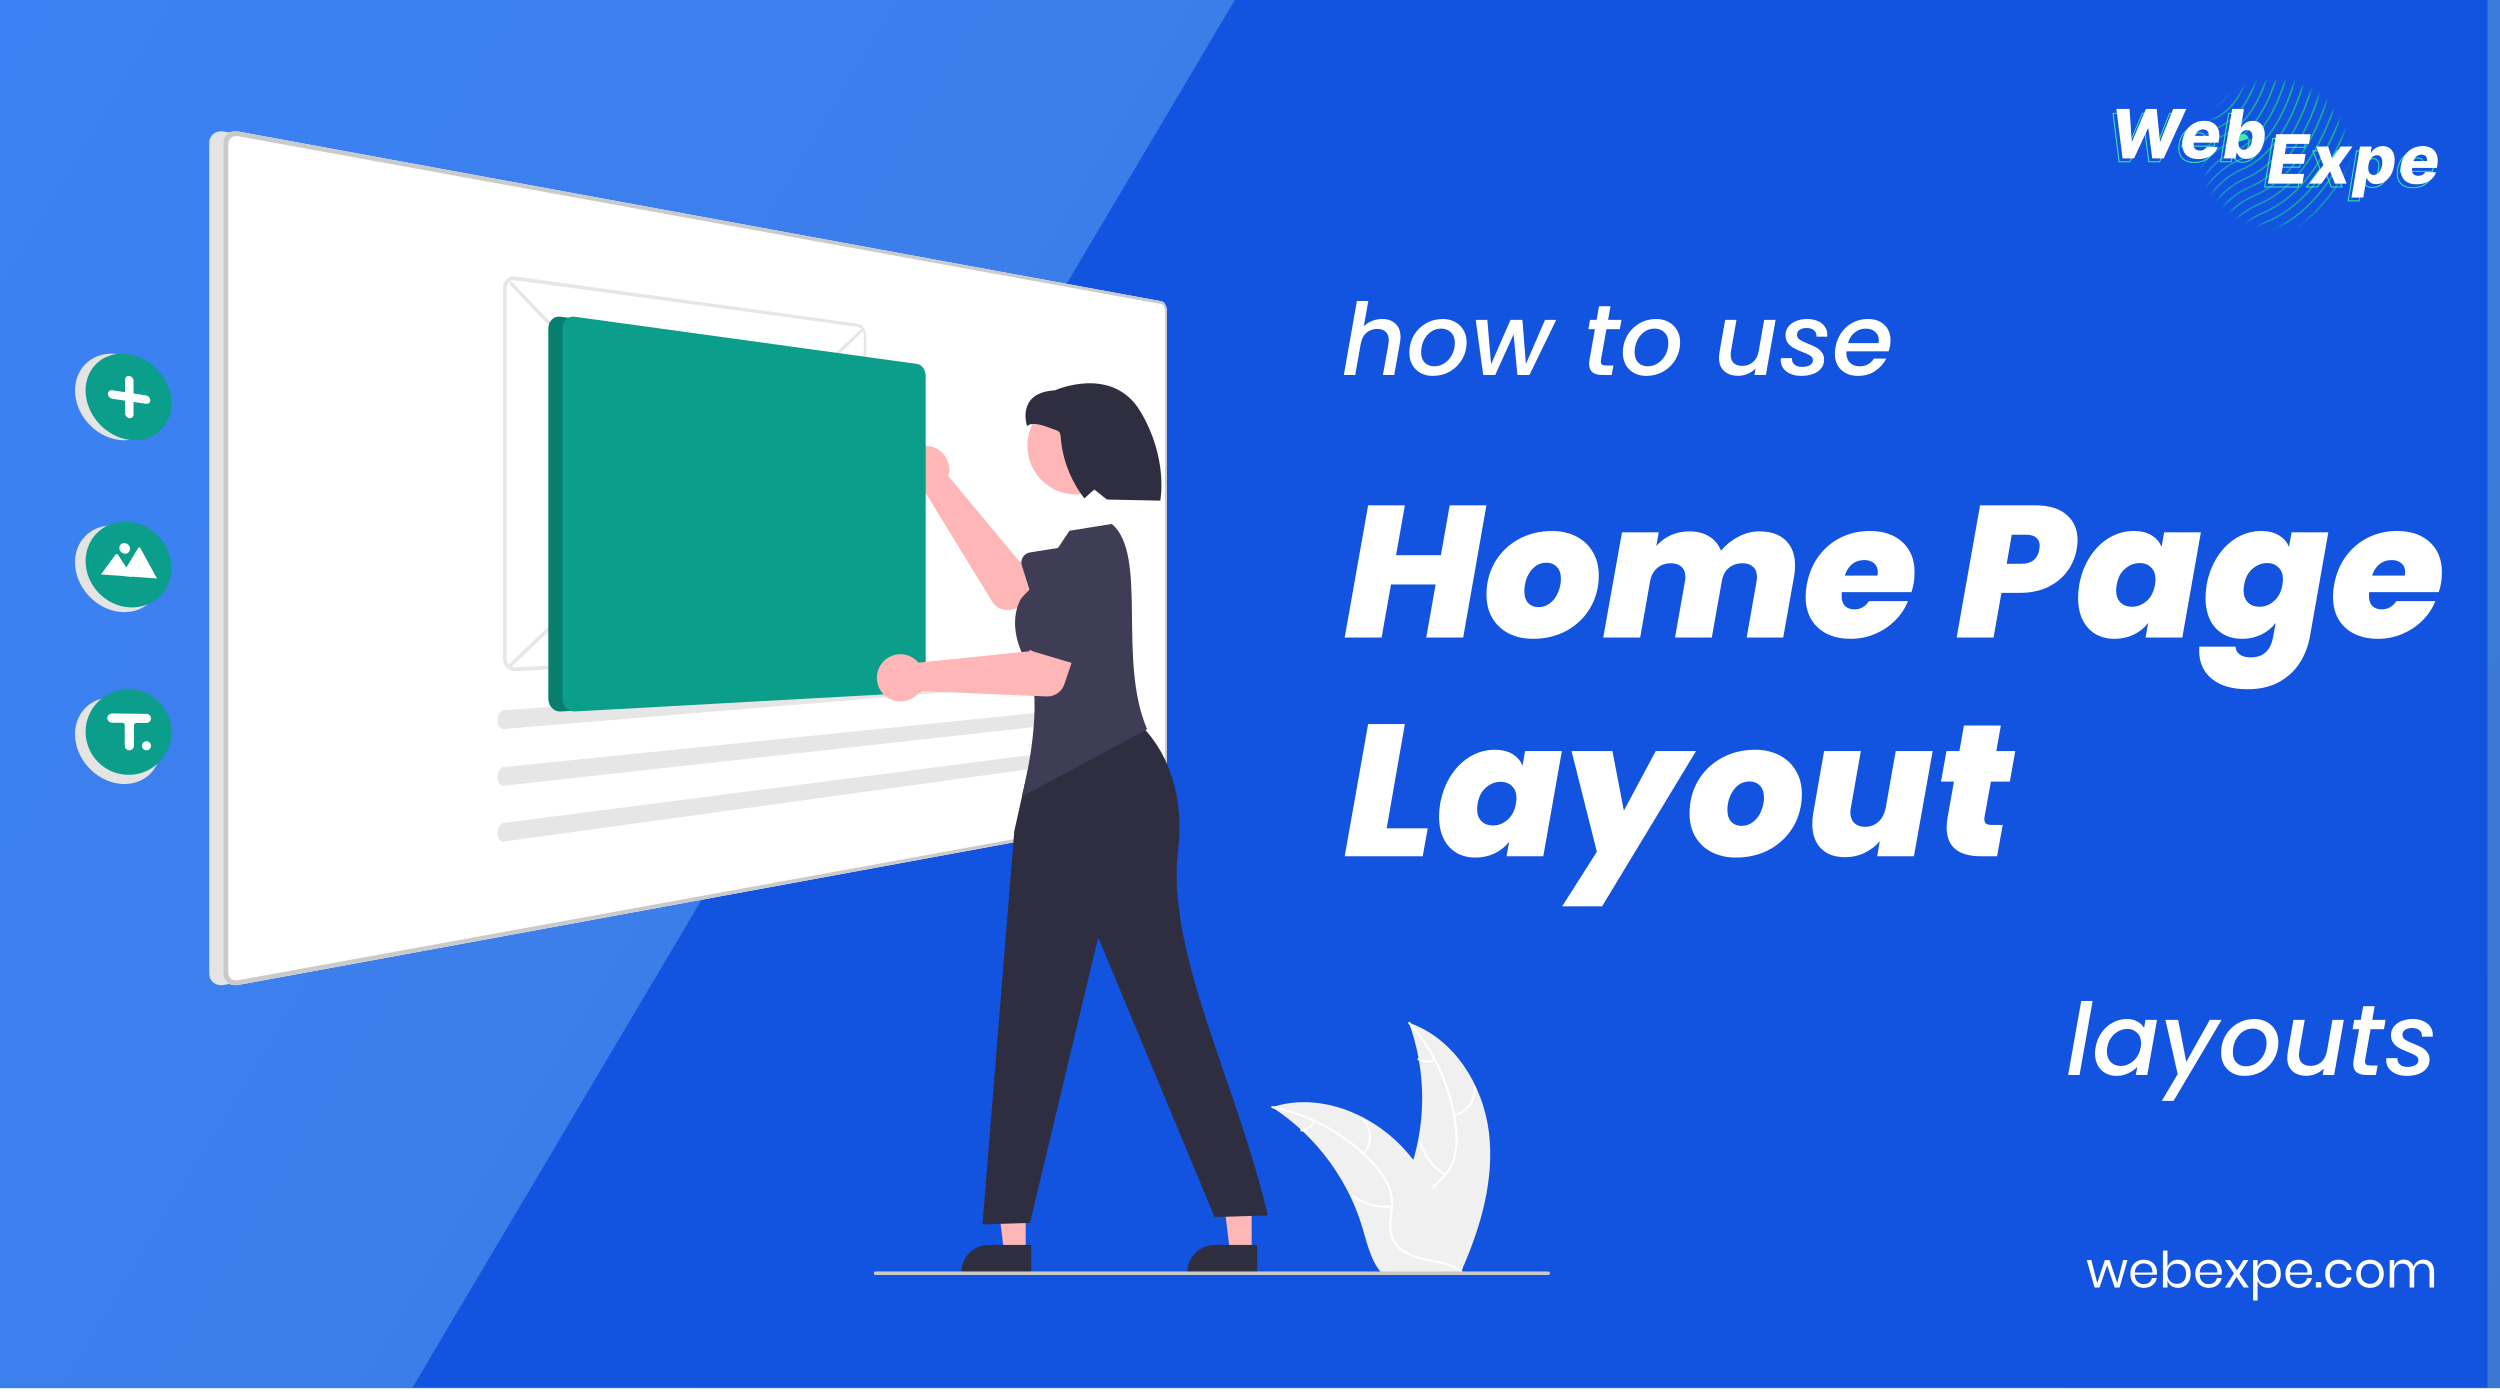 <svg width="400" height="223" viewBox="0 0 400 223" fill="none" xmlns="http://www.w3.org/2000/svg">
<g clip-path="url(#clip0_520_1353)">
<rect width="400" height="222.11" fill="white"/>
<rect width="400" height="222.111" fill="url(#paint0_linear_520_1353)"/>
<g filter="url(#filter0_d_520_1353)">
<path d="M68 222L199.573 0H400V222H68Z" fill="#1253E0"/>
</g>
<g filter="url(#filter1_d_520_1353)">
<path d="M235.83 78.85L232.11 100H226.2L227.7 91.51H220.56L219.06 100H213.15L216.9 78.85H222.78L221.37 86.83H228.54L229.95 78.85H235.83ZM243.275 100.21C241.815 100.21 240.515 99.92 239.375 99.34C238.255 98.76 237.385 97.94 236.765 96.88C236.145 95.82 235.835 94.58 235.835 93.16C235.835 91.24 236.285 89.5 237.185 87.94C238.105 86.38 239.365 85.16 240.965 84.28C242.565 83.4 244.355 82.96 246.335 82.96C247.795 82.96 249.085 83.25 250.205 83.83C251.345 84.41 252.225 85.24 252.845 86.32C253.485 87.38 253.805 88.62 253.805 90.04C253.805 91.98 253.345 93.73 252.425 95.29C251.505 96.83 250.245 98.04 248.645 98.92C247.045 99.78 245.255 100.21 243.275 100.21ZM244.175 95.14C244.875 95.14 245.495 94.92 246.035 94.48C246.595 94.04 247.015 93.47 247.295 92.77C247.595 92.07 247.745 91.35 247.745 90.61C247.745 89.77 247.525 89.13 247.085 88.69C246.665 88.25 246.115 88.03 245.435 88.03C244.715 88.03 244.085 88.25 243.545 88.69C243.025 89.13 242.615 89.7 242.315 90.4C242.035 91.1 241.895 91.83 241.895 92.59C241.895 93.43 242.105 94.07 242.525 94.51C242.945 94.93 243.495 95.14 244.175 95.14ZM279.507 83.02C281.327 83.02 282.727 83.5 283.707 84.46C284.707 85.42 285.207 86.75 285.207 88.45C285.207 89.11 285.157 89.69 285.057 90.19L283.317 100H277.467L279.057 90.97C279.097 90.65 279.117 90.43 279.117 90.31C279.117 89.61 278.907 89.07 278.487 88.69C278.087 88.31 277.517 88.12 276.777 88.12C275.977 88.12 275.287 88.34 274.707 88.78C274.147 89.2 273.767 89.8 273.567 90.58L271.887 100H266.007L267.597 90.97C267.637 90.81 267.657 90.57 267.657 90.25C267.657 89.57 267.447 89.05 267.027 88.69C266.627 88.31 266.067 88.12 265.347 88.12C264.507 88.12 263.797 88.36 263.217 88.84C262.637 89.3 262.247 89.96 262.047 90.82L260.427 100H254.517L257.517 83.17H263.397L263.007 85.36C263.627 84.64 264.387 84.07 265.287 83.65C266.207 83.23 267.217 83.02 268.317 83.02C269.557 83.02 270.607 83.29 271.467 83.83C272.347 84.37 272.977 85.13 273.357 86.11C274.117 85.19 275.037 84.45 276.117 83.89C277.197 83.31 278.327 83.02 279.507 83.02ZM297.159 82.96C299.359 82.96 301.099 83.55 302.379 84.73C303.679 85.91 304.329 87.52 304.329 89.56C304.329 90.24 304.279 90.84 304.179 91.36C304.059 92 303.939 92.46 303.819 92.74H292.689C292.669 92.86 292.659 93.04 292.659 93.28C292.659 94.04 292.839 94.6 293.199 94.96C293.579 95.32 294.079 95.5 294.699 95.5C295.679 95.5 296.459 95.06 297.039 94.18H303.279C302.819 95.34 302.129 96.38 301.209 97.3C300.309 98.2 299.239 98.91 297.999 99.43C296.779 99.95 295.479 100.21 294.099 100.21C291.899 100.21 290.149 99.61 288.849 98.41C287.549 97.21 286.899 95.56 286.899 93.46C286.899 92.86 286.959 92.23 287.079 91.57C287.399 89.81 288.029 88.29 288.969 87.01C289.929 85.71 291.109 84.71 292.509 84.01C293.929 83.31 295.479 82.96 297.159 82.96ZM298.389 90.1C298.429 89.82 298.449 89.64 298.449 89.56C298.449 88.92 298.249 88.44 297.849 88.12C297.449 87.78 296.929 87.61 296.289 87.61C295.549 87.61 294.909 87.82 294.369 88.24C293.829 88.66 293.429 89.28 293.169 90.1H298.389ZM330.26 85.9C330.04 87.18 329.54 88.35 328.76 89.41C328 90.45 326.97 91.29 325.67 91.93C324.37 92.55 322.86 92.86 321.14 92.86H318.23L316.97 100H311.06L314.81 78.85H323.6C325.82 78.85 327.51 79.36 328.67 80.38C329.83 81.38 330.41 82.73 330.41 84.43C330.41 84.85 330.36 85.34 330.26 85.9ZM321.41 88.21C323.07 88.21 324.03 87.44 324.29 85.9C324.33 85.62 324.35 85.42 324.35 85.3C324.35 84.76 324.17 84.34 323.81 84.04C323.47 83.72 322.94 83.56 322.22 83.56H319.88L319.07 88.21H321.41ZM330.672 91.57C330.992 89.83 331.582 88.31 332.442 87.01C333.302 85.71 334.332 84.71 335.532 84.01C336.752 83.31 338.032 82.96 339.372 82.96C340.532 82.96 341.492 83.19 342.252 83.65C343.012 84.11 343.542 84.73 343.842 85.51L344.262 83.17H350.142L347.172 100H341.292L341.712 97.66C341.132 98.44 340.372 99.06 339.432 99.52C338.492 99.98 337.452 100.21 336.312 100.21C334.552 100.21 333.142 99.63 332.082 98.47C331.022 97.29 330.492 95.69 330.492 93.67C330.492 93.01 330.552 92.31 330.672 91.57ZM342.792 91.57C342.852 91.27 342.882 90.99 342.882 90.73C342.882 89.89 342.642 89.24 342.162 88.78C341.702 88.32 341.102 88.09 340.362 88.09C339.482 88.09 338.692 88.4 337.992 89.02C337.292 89.62 336.852 90.47 336.672 91.57C336.612 91.87 336.582 92.16 336.582 92.44C336.582 93.28 336.812 93.93 337.272 94.39C337.752 94.85 338.362 95.08 339.102 95.08C339.982 95.08 340.772 94.77 341.472 94.15C342.172 93.53 342.612 92.67 342.792 91.57ZM359.763 82.96C360.903 82.96 361.853 83.19 362.613 83.65C363.393 84.11 363.933 84.73 364.233 85.51L364.653 83.17H370.533L367.593 99.82C367.313 101.4 366.763 102.82 365.943 104.08C365.123 105.36 364.013 106.38 362.613 107.14C361.213 107.9 359.543 108.28 357.603 108.28C355.143 108.28 353.233 107.72 351.873 106.6C350.533 105.5 349.863 103.99 349.863 102.07L349.893 101.47H355.683C355.723 102.01 355.953 102.43 356.373 102.73C356.813 103.03 357.403 103.18 358.143 103.18C360.143 103.18 361.333 102.06 361.713 99.82L362.103 97.66C361.523 98.44 360.763 99.06 359.823 99.52C358.903 99.98 357.873 100.21 356.733 100.21C354.973 100.21 353.553 99.63 352.473 98.47C351.413 97.29 350.883 95.69 350.883 93.67C350.883 93.01 350.943 92.31 351.063 91.57C351.383 89.83 351.973 88.31 352.833 87.01C353.693 85.71 354.723 84.71 355.923 84.01C357.143 83.31 358.423 82.96 359.763 82.96ZM363.183 91.57C363.243 91.27 363.273 90.99 363.273 90.73C363.273 89.89 363.033 89.24 362.553 88.78C362.093 88.32 361.493 88.09 360.753 88.09C359.873 88.09 359.083 88.4 358.383 89.02C357.683 89.62 357.243 90.47 357.063 91.57C357.003 91.87 356.973 92.16 356.973 92.44C356.973 93.28 357.203 93.93 357.663 94.39C358.143 94.85 358.753 95.08 359.493 95.08C360.373 95.08 361.163 94.77 361.863 94.15C362.563 93.53 363.003 92.67 363.183 91.57ZM381.534 82.96C383.734 82.96 385.474 83.55 386.754 84.73C388.054 85.91 388.704 87.52 388.704 89.56C388.704 90.24 388.654 90.84 388.554 91.36C388.434 92 388.314 92.46 388.194 92.74H377.064C377.044 92.86 377.034 93.04 377.034 93.28C377.034 94.04 377.214 94.6 377.574 94.96C377.954 95.32 378.454 95.5 379.074 95.5C380.054 95.5 380.834 95.06 381.414 94.18H387.654C387.194 95.34 386.504 96.38 385.584 97.3C384.684 98.2 383.614 98.91 382.374 99.43C381.154 99.95 379.854 100.21 378.474 100.21C376.274 100.21 374.524 99.61 373.224 98.41C371.924 97.21 371.274 95.56 371.274 93.46C371.274 92.86 371.334 92.23 371.454 91.57C371.774 89.81 372.404 88.29 373.344 87.01C374.304 85.71 375.484 84.71 376.884 84.01C378.304 83.31 379.854 82.96 381.534 82.96ZM382.764 90.1C382.804 89.82 382.824 89.64 382.824 89.56C382.824 88.92 382.624 88.44 382.224 88.12C381.824 87.78 381.304 87.61 380.664 87.61C379.924 87.61 379.284 87.82 378.744 88.24C378.204 88.66 377.804 89.28 377.544 90.1H382.764ZM219.87 130.53H226.44L225.63 135H213.15L216.9 113.85H222.78L219.87 130.53ZM228.426 126.57C228.746 124.83 229.336 123.31 230.196 122.01C231.056 120.71 232.086 119.71 233.286 119.01C234.506 118.31 235.786 117.96 237.126 117.96C238.286 117.96 239.246 118.19 240.006 118.65C240.766 119.11 241.296 119.73 241.596 120.51L242.016 118.17H247.896L244.926 135H239.046L239.466 132.66C238.886 133.44 238.126 134.06 237.186 134.52C236.246 134.98 235.206 135.21 234.066 135.21C232.306 135.21 230.896 134.63 229.836 133.47C228.776 132.29 228.246 130.69 228.246 128.67C228.246 128.01 228.306 127.31 228.426 126.57ZM240.546 126.57C240.606 126.27 240.636 125.99 240.636 125.73C240.636 124.89 240.396 124.24 239.916 123.78C239.456 123.32 238.856 123.09 238.116 123.09C237.236 123.09 236.446 123.4 235.746 124.02C235.046 124.62 234.606 125.47 234.426 126.57C234.366 126.87 234.336 127.16 234.336 127.44C234.336 128.28 234.566 128.93 235.026 129.39C235.506 129.85 236.116 130.08 236.856 130.08C237.736 130.08 238.526 129.77 239.226 129.15C239.926 128.53 240.366 127.67 240.546 126.57ZM255.987 118.17L257.817 127.71L262.917 118.17H269.367L254.337 143.01H247.947L253.497 134.28L249.447 118.17H255.987ZM275.765 135.21C274.305 135.21 273.005 134.92 271.865 134.34C270.745 133.76 269.875 132.94 269.255 131.88C268.635 130.82 268.325 129.58 268.325 128.16C268.325 126.24 268.775 124.5 269.675 122.94C270.595 121.38 271.855 120.16 273.455 119.28C275.055 118.4 276.845 117.96 278.825 117.96C280.285 117.96 281.575 118.25 282.695 118.83C283.835 119.41 284.715 120.24 285.335 121.32C285.975 122.38 286.295 123.62 286.295 125.04C286.295 126.98 285.835 128.73 284.915 130.29C283.995 131.83 282.735 133.04 281.135 133.92C279.535 134.78 277.745 135.21 275.765 135.21ZM276.665 130.14C277.365 130.14 277.985 129.92 278.525 129.48C279.085 129.04 279.505 128.47 279.785 127.77C280.085 127.07 280.235 126.35 280.235 125.61C280.235 124.77 280.015 124.13 279.575 123.69C279.155 123.25 278.605 123.03 277.925 123.03C277.205 123.03 276.575 123.25 276.035 123.69C275.515 124.13 275.105 124.7 274.805 125.4C274.525 126.1 274.385 126.83 274.385 127.59C274.385 128.43 274.595 129.07 275.015 129.51C275.435 129.93 275.985 130.14 276.665 130.14ZM307.227 118.17L304.227 135H298.347L298.767 132.6C298.107 133.36 297.297 133.98 296.337 134.46C295.397 134.92 294.357 135.15 293.217 135.15C291.557 135.15 290.267 134.68 289.347 133.74C288.427 132.8 287.967 131.49 287.967 129.81C287.967 129.23 288.027 128.61 288.147 127.95L289.857 118.17H295.737L294.147 127.2C294.087 127.46 294.057 127.72 294.057 127.98C294.057 128.7 294.267 129.27 294.687 129.69C295.107 130.09 295.677 130.29 296.397 130.29C297.237 130.29 297.947 130.03 298.527 129.51C299.107 128.99 299.497 128.27 299.697 127.35L301.317 118.17H307.227ZM315.524 128.7C315.504 128.8 315.494 128.92 315.494 129.06C315.494 129.38 315.584 129.62 315.764 129.78C315.964 129.92 316.284 129.99 316.724 129.99H318.434L317.534 135H314.954C311.294 135 309.464 133.46 309.464 130.38C309.464 129.86 309.524 129.27 309.644 128.61L310.634 123.06H308.564L309.434 118.17H311.504L312.224 114.09H318.134L317.414 118.17H320.444L319.574 123.06H316.544L315.524 128.7Z" fill="white"/>
</g>
<mask id="mask0_520_1353" style="mask-type:alpha" maskUnits="userSpaceOnUse" x="352" y="13" width="24" height="24">
<circle r="11.606" transform="matrix(-4.37114e-08 1 1 4.37114e-08 363.959 24.606)" fill="#C4C4C4"/>
</mask>
<g mask="url(#mask0_520_1353)">
<path d="M356.117 8.816C356.117 8.816 355.226 13.624 352.109 14.864C349.121 16.051 348.318 20.938 348.318 20.938" stroke="url(#paint1_linear_520_1353)" stroke-width="0.25" stroke-miterlimit="10"/>
<path d="M357.615 8.816C357.615 8.816 356.587 14.715 352.825 16.234C349.233 17.683 348.318 23.673 348.318 23.673" stroke="url(#paint2_linear_520_1353)" stroke-width="0.25" stroke-miterlimit="10"/>
<path d="M359.118 8.816C359.118 8.816 357.948 15.801 353.549 17.599C349.342 19.314 348.318 26.408 348.318 26.408" stroke="url(#paint3_linear_520_1353)" stroke-width="0.25" stroke-miterlimit="10"/>
<path d="M360.616 8.816C360.616 8.816 359.309 16.892 354.265 18.969C349.454 20.946 348.318 29.143 348.318 29.143" stroke="url(#paint4_linear_520_1353)" stroke-width="0.25" stroke-miterlimit="10"/>
<path d="M362.114 8.816C362.114 8.816 360.67 17.982 354.985 20.338C349.566 22.578 348.318 31.873 348.318 31.873" stroke="url(#paint5_linear_520_1353)" stroke-width="0.25" stroke-miterlimit="10"/>
<path d="M363.616 8.816C363.616 8.816 362.035 19.069 355.705 21.704C349.674 24.214 348.318 34.608 348.318 34.608" stroke="url(#paint6_linear_520_1353)" stroke-width="0.25" stroke-miterlimit="10"/>
<path d="M365.115 8.816C365.115 8.816 363.392 20.16 356.425 23.073C349.787 25.846 348.318 37.343 348.318 37.343" stroke="url(#paint7_linear_520_1353)" stroke-width="0.25" stroke-miterlimit="10"/>
<path d="M366.613 8.816C366.613 8.816 364.753 21.25 357.141 24.439C349.899 27.477 348.318 40.078 348.318 40.078" stroke="url(#paint8_linear_520_1353)" stroke-width="0.25" stroke-miterlimit="10"/>
<path d="M368.115 8.816C368.115 8.816 366.118 22.337 357.865 25.808C350.007 29.109 348.318 42.809 348.318 42.809" stroke="url(#paint9_linear_520_1353)" stroke-width="0.25" stroke-miterlimit="10"/>
<path d="M369.613 8.816C369.613 8.816 367.478 23.427 358.585 27.174C350.12 30.741 348.318 45.544 348.318 45.544" stroke="url(#paint10_linear_520_1353)" stroke-width="0.25" stroke-miterlimit="10"/>
<path d="M371.116 8.816C371.116 8.816 368.839 24.518 359.305 28.543C350.232 32.373 348.318 48.279 348.318 48.279" stroke="url(#paint11_linear_520_1353)" stroke-width="0.25" stroke-miterlimit="10"/>
<path d="M372.614 8.816C372.614 8.816 370.2 25.604 360.025 29.909C350.34 34.005 348.318 51.014 348.318 51.014" stroke="url(#paint12_linear_520_1353)" stroke-width="0.25" stroke-miterlimit="10"/>
<path d="M374.112 8.816C374.112 8.816 371.561 26.695 360.741 31.278C350.453 35.636 348.318 53.748 348.318 53.748" stroke="url(#paint13_linear_520_1353)" stroke-width="0.25" stroke-miterlimit="10"/>
<path d="M375.615 8.816C375.615 8.816 372.922 27.786 361.465 32.648C350.565 37.268 348.318 56.479 348.318 56.479" stroke="url(#paint14_linear_520_1353)" stroke-width="0.25" stroke-miterlimit="10"/>
<path d="M377.113 8.816C377.113 8.816 374.283 28.872 362.181 34.013C350.673 38.9 348.318 59.214 348.318 59.214" stroke="url(#paint15_linear_520_1353)" stroke-width="0.25" stroke-miterlimit="10"/>
<path d="M378.611 8.816C378.611 8.816 375.644 29.963 362.901 35.383C350.786 40.532 348.318 61.949 348.318 61.949" stroke="url(#paint16_linear_520_1353)" stroke-width="0.25" stroke-miterlimit="10"/>
<path d="M380.114 8.816C380.114 8.816 377.009 31.053 363.621 36.748C350.898 42.164 348.318 64.684 348.318 64.684" stroke="url(#paint17_linear_520_1353)" stroke-width="0.25" stroke-miterlimit="10"/>
<path d="M381.612 8.816C381.612 8.816 378.366 32.14 364.341 38.117C351.006 43.795 348.318 67.415 348.318 67.415" stroke="url(#paint18_linear_520_1353)" stroke-width="0.25" stroke-miterlimit="10"/>
</g>
<path fill-rule="evenodd" clip-rule="evenodd" d="M340.112 18.055H338L338.988 25.961H340.826L343.053 21.166H343.115L343.737 25.961H345.578L349.187 18.055H347.08L345.026 23.247H344.964L344.455 18.055H342.733L340.517 23.235H340.451L340.112 18.055ZM342.835 18.21L340.619 23.391H340.306L339.966 18.21H338.176L339.125 25.806H340.727L342.954 21.011H343.251L343.873 25.806H345.478L348.946 18.21H347.185L345.131 23.402H344.823L344.314 18.21H342.835ZM350.432 20.34C349.948 20.595 349.547 20.953 349.228 21.413C348.911 21.871 348.702 22.407 348.599 23.019C348.493 23.65 348.523 24.194 348.687 24.652C348.852 25.108 349.138 25.459 349.544 25.706C349.954 25.951 350.468 26.073 351.089 26.073C351.608 26.073 352.077 25.994 352.494 25.837C352.913 25.678 353.268 25.455 353.559 25.169C353.811 24.92 354.006 24.633 354.144 24.308C354.165 24.258 354.185 24.206 354.204 24.154L352.482 24.104C352.41 24.235 352.316 24.347 352.2 24.44C352.087 24.53 351.958 24.598 351.814 24.645C351.67 24.688 351.516 24.71 351.351 24.71C351.104 24.71 350.902 24.664 350.745 24.571C350.588 24.476 350.477 24.34 350.413 24.162C350.356 24.005 350.34 23.82 350.366 23.607C350.369 23.579 350.373 23.55 350.378 23.521L350.391 23.452H354.339L354.412 22.981C354.495 22.494 354.497 22.063 354.42 21.687C354.343 21.312 354.197 20.995 353.984 20.738C353.77 20.478 353.5 20.282 353.173 20.151C352.846 20.02 352.472 19.954 352.05 19.954C351.455 19.954 350.916 20.083 350.432 20.34ZM354.206 23.296L354.259 22.955C354.339 22.482 354.34 22.071 354.268 21.719C354.195 21.364 354.059 21.072 353.864 20.837C353.668 20.598 353.419 20.417 353.115 20.295C352.81 20.173 352.456 20.109 352.05 20.109C351.479 20.109 350.965 20.233 350.505 20.477C350.044 20.72 349.661 21.061 349.356 21.502C349.053 21.939 348.851 22.452 348.752 23.045C348.649 23.657 348.68 24.173 348.833 24.599C348.986 25.022 349.249 25.345 349.625 25.573C350.003 25.799 350.488 25.918 351.089 25.918C351.593 25.918 352.042 25.841 352.439 25.692C352.84 25.539 353.176 25.328 353.45 25.059C353.673 24.838 353.848 24.586 353.976 24.303L352.569 24.262C352.495 24.376 352.404 24.476 352.297 24.561C352.169 24.663 352.023 24.741 351.862 24.792L351.859 24.793C351.699 24.842 351.53 24.865 351.351 24.865C351.086 24.865 350.854 24.816 350.666 24.705L350.664 24.704C350.476 24.59 350.343 24.425 350.267 24.215C350.202 24.035 350.185 23.831 350.21 23.607H349.007L349.23 22.2H350.473C350.524 22.039 350.602 21.89 350.707 21.754C350.847 21.575 351.017 21.432 351.216 21.326C351.422 21.217 351.642 21.162 351.876 21.162C352.104 21.162 352.308 21.212 352.479 21.32C352.651 21.425 352.777 21.573 352.854 21.76C352.931 21.948 352.948 22.156 352.914 22.379L352.893 22.511H350.72L350.577 23.296H354.206ZM350.404 22.511L350.261 23.296H349.371L349.496 22.511H350.404ZM350.592 22.355C350.603 22.302 350.618 22.25 350.637 22.2C350.682 22.074 350.746 21.957 350.83 21.85C350.956 21.687 351.109 21.559 351.289 21.463C351.472 21.366 351.668 21.317 351.876 21.317C352.082 21.317 352.256 21.362 352.397 21.452C352.541 21.54 352.646 21.662 352.71 21.819C352.774 21.976 352.791 22.154 352.76 22.355H350.592ZM358.409 18.055H356.521L355.208 25.961H357.077L357.231 25H357.305C357.306 25.004 357.307 25.008 357.308 25.012C357.322 25.067 357.34 25.12 357.361 25.173C357.408 25.292 357.472 25.405 357.552 25.513C357.673 25.673 357.834 25.801 358.034 25.899C358.238 25.997 358.489 26.046 358.787 26.046C359.225 26.046 359.641 25.933 360.038 25.706C360.437 25.48 360.78 25.14 361.069 24.687C361.357 24.234 361.556 23.672 361.667 23C361.783 22.302 361.767 21.729 361.621 21.278C361.474 20.828 361.24 20.495 360.918 20.278C360.596 20.062 360.23 19.954 359.818 19.954C359.506 19.954 359.23 20.008 358.988 20.116C358.746 20.222 358.539 20.358 358.366 20.526C358.272 20.618 358.188 20.713 358.115 20.809C358.056 20.887 358.003 20.966 357.957 21.047H357.918L358.409 18.055ZM358.475 20.636C358.314 20.795 358.187 20.958 358.092 21.124L358.047 21.202H357.736L358.226 18.21H356.653L355.392 25.806H356.945L357.099 24.844H357.426L357.455 24.962C357.496 25.123 357.569 25.276 357.676 25.42C357.78 25.557 357.921 25.671 358.102 25.759C358.278 25.844 358.505 25.89 358.787 25.89C359.196 25.89 359.587 25.785 359.961 25.571C360.334 25.359 360.661 25.039 360.938 24.604C361.212 24.172 361.406 23.631 361.514 22.975C361.627 22.291 361.609 21.744 361.473 21.326C361.335 20.901 361.118 20.6 360.831 20.407C360.537 20.209 360.201 20.109 359.818 20.109C359.524 20.109 359.27 20.16 359.051 20.258L359.05 20.259C358.824 20.357 358.633 20.484 358.475 20.636ZM357.826 24.382C357.687 24.251 357.593 24.067 357.544 23.83C357.498 23.593 357.5 23.315 357.552 22.996C357.603 22.672 357.691 22.393 357.814 22.158C357.94 21.924 358.095 21.744 358.277 21.618C358.463 21.492 358.671 21.429 358.903 21.429C359.137 21.429 359.324 21.493 359.463 21.622C359.602 21.75 359.693 21.932 359.737 22.166C359.783 22.4 359.78 22.677 359.729 22.996C359.678 23.315 359.59 23.593 359.466 23.83C359.343 24.067 359.19 24.251 359.007 24.382C358.824 24.511 358.617 24.575 358.386 24.575C358.154 24.575 357.967 24.511 357.826 24.382ZM359.889 22.137C359.94 22.394 359.936 22.69 359.882 23.021C359.829 23.353 359.737 23.648 359.604 23.902C359.471 24.156 359.304 24.36 359.098 24.508L359.097 24.509C358.887 24.657 358.648 24.73 358.386 24.73C358.124 24.73 357.897 24.657 357.721 24.497L357.719 24.495C357.552 24.337 357.446 24.121 357.392 23.861L357.392 23.86C357.341 23.6 357.345 23.303 357.398 22.972" fill="#39EFAD"/>
<path fill-rule="evenodd" clip-rule="evenodd" d="M365.212 23.644H368.814L369.076 22.093H363.564L362.251 29.999H367.764L368.026 28.447H364.424L364.687 26.822H368.007L368.269 25.266H364.949L365.212 23.644ZM368.086 25.421H364.767L365.08 23.489H368.682L368.892 22.248H363.695L362.434 29.843H367.632L367.842 28.602H364.242L364.555 26.666H367.876L368.086 25.421ZM371.881 24.069H369.966L371.109 27.034L368.893 29.999H370.808L372.193 28.03L372.958 29.999H374.845L373.622 27.034L375.772 24.069H373.869L372.529 26.022L371.881 24.069ZM373.951 24.224L372.48 26.368L371.769 24.224H370.192L371.284 27.058L369.203 29.843H370.727L372.233 27.703L373.064 29.843H374.613L373.445 27.013L375.467 24.224H373.951ZM378.848 24.069H376.979L375.613 32.222H377.508L378.033 29.037H378.087C378.088 29.041 378.089 29.044 378.09 29.047C378.107 29.114 378.129 29.179 378.157 29.243C378.202 29.35 378.261 29.453 378.334 29.551C378.453 29.71 378.613 29.839 378.817 29.937C379.023 30.035 379.275 30.084 379.573 30.084C380.008 30.084 380.424 29.97 380.82 29.744C381.217 29.517 381.559 29.178 381.847 28.725C382.138 28.272 382.339 27.709 382.449 27.038C382.565 26.34 382.55 25.766 382.403 25.316C382.256 24.866 382.022 24.532 381.7 24.316C381.379 24.1 381.012 23.992 380.6 23.992C380.289 23.992 380.012 24.046 379.77 24.154C379.528 24.259 379.321 24.396 379.149 24.563C379.044 24.666 378.952 24.772 378.872 24.881C378.823 24.948 378.779 25.015 378.74 25.084H378.682L378.848 24.069ZM379.257 24.674C379.096 24.833 378.969 24.995 378.874 25.161L378.83 25.24H378.499L378.665 24.224H377.111L375.796 32.067H377.376L377.901 28.882H378.208L378.238 28.999C378.279 29.161 378.352 29.314 378.459 29.458C378.56 29.595 378.7 29.708 378.884 29.797C379.063 29.882 379.291 29.928 379.573 29.928C379.98 29.928 380.369 29.823 380.743 29.609C381.114 29.397 381.439 29.077 381.716 28.641L381.716 28.641C381.993 28.21 382.188 27.669 382.296 27.012C382.41 26.328 382.391 25.782 382.255 25.364C382.117 24.939 381.901 24.638 381.614 24.445C381.319 24.247 380.983 24.147 380.6 24.147C380.307 24.147 380.052 24.198 379.834 24.296L379.832 24.296C379.606 24.395 379.415 24.521 379.257 24.674ZM378.608 28.42C378.467 28.288 378.373 28.104 378.326 27.868C378.28 27.631 378.283 27.353 378.334 27.034C378.386 26.709 378.473 26.43 378.597 26.196C378.72 25.962 378.875 25.782 379.06 25.656C379.248 25.53 379.456 25.466 379.685 25.466C379.92 25.466 380.106 25.531 380.245 25.66C380.384 25.788 380.475 25.97 380.519 26.204C380.566 26.438 380.564 26.715 380.515 27.034C380.459 27.353 380.369 27.631 380.245 27.868C380.122 28.104 379.968 28.288 379.786 28.42C379.606 28.548 379.4 28.613 379.168 28.613C378.939 28.613 378.752 28.548 378.608 28.42ZM378.181 27.009C378.127 27.341 378.123 27.638 378.174 27.898C378.225 28.158 378.332 28.375 378.503 28.534L378.505 28.535C378.683 28.694 378.908 28.768 379.168 28.768C379.43 28.768 379.668 28.695 379.876 28.546L379.876 28.546C380.082 28.398 380.25 28.194 380.383 27.939C380.515 27.686 380.609 27.392 380.668 27.061L380.669 27.057C380.72 26.727 380.722 26.431 380.672 26.174C380.623 25.916 380.52 25.702 380.351 25.546C380.177 25.384 379.949 25.311 379.685 25.311C379.426 25.311 379.187 25.383 378.973 25.527L378.973 25.527C378.763 25.67 378.593 25.871 378.459 26.124C378.326 26.376 378.234 26.672 378.181 27.009ZM385.373 24.378C384.889 24.633 384.487 24.99 384.168 25.451C383.852 25.909 383.642 26.445 383.539 27.057C383.433 27.688 383.463 28.232 383.628 28.69C383.792 29.145 384.078 29.497 384.485 29.744C384.894 29.988 385.409 30.11 386.029 30.11C386.549 30.11 387.017 30.032 387.434 29.875C387.854 29.715 388.209 29.493 388.499 29.207C388.751 28.958 388.946 28.67 389.084 28.346C389.106 28.295 389.126 28.244 389.144 28.192L387.422 28.142C387.35 28.273 387.256 28.385 387.141 28.478C387.027 28.568 386.899 28.636 386.755 28.682C386.61 28.726 386.456 28.748 386.291 28.748C386.044 28.748 385.842 28.701 385.685 28.609C385.528 28.514 385.418 28.377 385.353 28.2C385.296 28.043 385.281 27.858 385.306 27.645C385.31 27.616 385.314 27.588 385.319 27.559L385.331 27.489H389.279L389.353 27.018C389.435 26.532 389.438 26.101 389.36 25.725C389.283 25.349 389.138 25.033 388.924 24.776C388.711 24.516 388.44 24.32 388.113 24.189C387.787 24.058 387.412 23.992 386.99 23.992C386.396 23.992 385.856 24.12 385.373 24.378ZM389.146 27.334L389.2 26.992C389.28 26.52 389.281 26.109 389.208 25.756C389.135 25.402 389 25.11 388.805 24.875L388.804 24.874C388.608 24.635 388.359 24.455 388.056 24.333C387.75 24.21 387.396 24.147 386.99 24.147C386.419 24.147 385.905 24.271 385.446 24.515L385.445 24.515C384.984 24.758 384.601 25.099 384.296 25.54C383.994 25.977 383.792 26.49 383.692 27.083C383.59 27.695 383.62 28.211 383.774 28.637C383.927 29.06 384.189 29.383 384.565 29.611C384.944 29.837 385.429 29.955 386.029 29.955C386.533 29.955 386.982 29.879 387.379 29.73C387.78 29.577 388.117 29.366 388.39 29.097C388.613 28.876 388.788 28.624 388.917 28.341L387.509 28.3C387.435 28.414 387.344 28.514 387.238 28.599L387.237 28.599C387.109 28.701 386.963 28.778 386.802 28.83L386.8 28.831C386.64 28.879 386.47 28.903 386.291 28.903C386.026 28.903 385.794 28.854 385.606 28.743L385.605 28.742C385.417 28.628 385.283 28.462 385.207 28.253C385.142 28.072 385.125 27.868 385.15 27.645H383.948L384.171 26.238H385.413C385.464 26.076 385.542 25.928 385.648 25.792C385.787 25.613 385.957 25.47 386.157 25.364C386.362 25.254 386.583 25.199 386.816 25.199C387.044 25.199 387.248 25.249 387.42 25.358C387.592 25.463 387.717 25.61 387.794 25.797C387.871 25.985 387.888 26.194 387.854 26.417L387.834 26.548H385.66L385.517 27.334H389.146ZM385.345 26.548L385.202 27.334H384.311L384.436 26.548H385.345ZM385.532 26.393C385.544 26.34 385.559 26.288 385.577 26.238C385.622 26.112 385.686 25.995 385.77 25.887C385.896 25.725 386.049 25.596 386.23 25.501C386.412 25.404 386.608 25.355 386.816 25.355C387.022 25.355 387.196 25.4 387.338 25.49C387.482 25.577 387.586 25.699 387.65 25.856C387.715 26.013 387.731 26.192 387.7 26.393H385.532Z" fill="#39EFAD"/>
<path d="M339.609 25.34L338.621 17.434H340.733L341.073 22.614H341.138L343.354 17.434H345.076L345.585 22.626H345.647L347.701 17.434H349.809L346.199 25.34H344.358L343.736 20.545H343.674L341.447 25.34H339.609Z" fill="white"/>
<path d="M351.71 25.452C351.09 25.452 350.575 25.329 350.166 25.085C349.759 24.838 349.473 24.486 349.309 24.031C349.144 23.573 349.114 23.029 349.22 22.398C349.323 21.785 349.533 21.25 349.849 20.792C350.168 20.331 350.57 19.974 351.053 19.719C351.537 19.462 352.076 19.333 352.671 19.333C353.093 19.333 353.468 19.398 353.794 19.53C354.121 19.661 354.391 19.857 354.605 20.117C354.819 20.374 354.964 20.691 355.041 21.066C355.118 21.442 355.116 21.873 355.034 22.359L354.96 22.83H349.81L349.984 21.734H353.381C353.412 21.533 353.395 21.355 353.331 21.198C353.267 21.041 353.163 20.918 353.018 20.831C352.877 20.741 352.703 20.696 352.497 20.696C352.289 20.696 352.093 20.744 351.91 20.842C351.73 20.938 351.577 21.066 351.451 21.228C351.325 21.39 351.243 21.573 351.204 21.776L350.999 22.9C350.958 23.149 350.97 23.363 351.034 23.541C351.099 23.718 351.209 23.855 351.366 23.95C351.523 24.043 351.725 24.089 351.972 24.089C352.137 24.089 352.291 24.067 352.436 24.023C352.58 23.977 352.708 23.909 352.822 23.819C352.937 23.726 353.031 23.614 353.103 23.483L354.825 23.533C354.686 23.922 354.471 24.26 354.18 24.548C353.89 24.834 353.534 25.057 353.115 25.216C352.698 25.373 352.23 25.452 351.71 25.452Z" fill="white"/>
<path d="M355.83 25.34L357.142 17.434H359.03L358.54 20.425H358.578C358.681 20.245 358.818 20.072 358.987 19.904C359.16 19.737 359.367 19.601 359.609 19.495C359.851 19.387 360.128 19.333 360.439 19.333C360.851 19.333 361.217 19.441 361.539 19.657C361.861 19.873 362.095 20.207 362.242 20.657C362.388 21.107 362.404 21.681 362.288 22.379C362.177 23.05 361.978 23.613 361.69 24.066C361.401 24.519 361.058 24.858 360.659 25.085C360.263 25.311 359.846 25.425 359.408 25.425C359.11 25.425 358.859 25.376 358.655 25.278C358.455 25.18 358.294 25.051 358.173 24.892C358.055 24.732 357.972 24.561 357.926 24.378H357.853L357.698 25.34H355.83ZM358.173 22.375C358.121 22.694 358.119 22.972 358.165 23.209C358.214 23.445 358.308 23.63 358.447 23.761C358.589 23.889 358.775 23.954 359.007 23.954C359.238 23.954 359.446 23.889 359.628 23.761C359.811 23.63 359.964 23.445 360.088 23.209C360.211 22.972 360.299 22.694 360.35 22.375C360.402 22.056 360.404 21.779 360.358 21.545C360.314 21.311 360.223 21.129 360.084 21.001C359.945 20.872 359.758 20.808 359.524 20.808C359.292 20.808 359.084 20.871 358.899 20.997C358.716 21.123 358.562 21.303 358.435 21.537C358.312 21.771 358.224 22.051 358.173 22.375Z" fill="white"/>
<path d="M362.872 29.377L364.185 21.471H369.697L369.435 23.023H365.833L365.571 24.645H368.891L368.628 26.2H365.308L365.046 27.826H368.647L368.385 29.377H362.872Z" fill="white"/>
<path d="M372.502 23.448L373.15 25.401L374.49 23.448H376.393L374.243 26.413L375.467 29.377H373.579L372.815 27.409L371.429 29.377H369.514L371.73 26.413L370.587 23.448H372.502Z" fill="white"/>
<path d="M376.234 31.601L377.6 23.448H379.469L379.303 24.463H379.361C379.464 24.283 379.6 24.109 379.77 23.942C379.942 23.775 380.15 23.638 380.391 23.533C380.633 23.425 380.91 23.371 381.221 23.371C381.633 23.371 382 23.479 382.322 23.695C382.643 23.911 382.878 24.244 383.024 24.695C383.171 25.145 383.186 25.719 383.071 26.416C382.96 27.088 382.759 27.651 382.468 28.104C382.18 28.556 381.838 28.896 381.441 29.123C381.045 29.349 380.63 29.462 380.195 29.462C379.896 29.462 379.644 29.413 379.438 29.316C379.235 29.218 379.074 29.089 378.955 28.93C378.837 28.77 378.755 28.599 378.708 28.416H378.654L378.129 31.601H376.234ZM378.955 26.413C378.904 26.732 378.901 27.01 378.948 27.246C378.994 27.483 379.088 27.667 379.229 27.799C379.374 27.927 379.56 27.991 379.789 27.991C380.021 27.991 380.227 27.927 380.407 27.799C380.59 27.667 380.743 27.483 380.866 27.246C380.99 27.01 381.08 26.732 381.137 26.413C381.185 26.093 381.187 25.817 381.14 25.583C381.097 25.348 381.005 25.167 380.866 25.038C380.727 24.91 380.541 24.845 380.307 24.845C380.077 24.845 379.869 24.908 379.681 25.034C379.496 25.161 379.341 25.341 379.218 25.575C379.094 25.809 379.007 26.088 378.955 26.413Z" fill="white"/>
<path d="M386.65 29.489C386.03 29.489 385.515 29.367 385.106 29.123C384.699 28.875 384.414 28.524 384.249 28.069C384.084 27.611 384.055 27.066 384.16 26.436C384.263 25.823 384.473 25.288 384.789 24.83C385.108 24.369 385.51 24.011 385.994 23.757C386.478 23.499 387.017 23.371 387.611 23.371C388.033 23.371 388.408 23.436 388.735 23.567C389.062 23.699 389.332 23.894 389.545 24.154C389.759 24.412 389.904 24.728 389.982 25.104C390.059 25.48 390.056 25.911 389.974 26.397L389.9 26.868H384.751L384.924 25.772H388.322C388.352 25.571 388.336 25.392 388.271 25.235C388.207 25.078 388.103 24.956 387.959 24.869C387.817 24.778 387.643 24.733 387.438 24.733C387.229 24.733 387.034 24.782 386.851 24.88C386.671 24.975 386.518 25.104 386.391 25.266C386.265 25.428 386.183 25.611 386.144 25.814L385.94 26.938C385.899 27.187 385.91 27.401 385.974 27.578C386.039 27.756 386.149 27.892 386.306 27.988C386.463 28.08 386.665 28.127 386.913 28.127C387.077 28.127 387.232 28.105 387.376 28.061C387.52 28.015 387.649 27.947 387.762 27.856C387.878 27.764 387.972 27.652 388.044 27.52L389.765 27.571C389.626 27.959 389.412 28.298 389.121 28.586C388.83 28.872 388.475 29.094 388.055 29.254C387.638 29.411 387.17 29.489 386.65 29.489Z" fill="white"/>
<g filter="url(#filter2_d_520_1353)">
<path d="M333.819 158.16L331.723 170H329.899L331.995 158.16H333.819ZM334.294 165.552C334.454 164.667 334.774 163.883 335.254 163.2C335.745 162.517 336.342 161.989 337.046 161.616C337.75 161.232 338.486 161.04 339.254 161.04C339.947 161.04 340.529 161.179 340.998 161.456C341.467 161.723 341.819 162.059 342.054 162.464L342.278 161.184H344.118L342.566 170H340.726L340.966 168.688C340.582 169.104 340.097 169.451 339.51 169.728C338.934 170.005 338.305 170.144 337.622 170.144C336.961 170.144 336.369 169.995 335.846 169.696C335.334 169.397 334.929 168.976 334.63 168.432C334.342 167.877 334.198 167.243 334.198 166.528C334.198 166.208 334.23 165.883 334.294 165.552ZM341.51 165.584C341.553 165.381 341.574 165.163 341.574 164.928C341.574 164.213 341.361 163.653 340.934 163.248C340.518 162.832 339.995 162.624 339.366 162.624C338.897 162.624 338.438 162.741 337.99 162.976C337.542 163.2 337.153 163.536 336.822 163.984C336.491 164.421 336.273 164.944 336.166 165.552C336.123 165.755 336.102 165.973 336.102 166.208C336.102 166.933 336.31 167.509 336.726 167.936C337.153 168.352 337.681 168.56 338.31 168.56C338.779 168.56 339.238 168.443 339.686 168.208C340.134 167.973 340.523 167.632 340.854 167.184C341.185 166.725 341.403 166.192 341.51 165.584ZM347.506 161.184L348.802 167.904L352.562 161.184H354.45L346.77 174.144H344.882L347.426 169.856L345.474 161.184H347.506ZM358.13 170.144C357.384 170.144 356.728 169.989 356.162 169.68C355.597 169.371 355.154 168.933 354.834 168.368C354.525 167.803 354.37 167.157 354.37 166.432C354.37 165.44 354.6 164.533 355.058 163.712C355.528 162.891 356.168 162.24 356.978 161.76C357.8 161.28 358.712 161.04 359.714 161.04C360.461 161.04 361.122 161.2 361.698 161.52C362.274 161.829 362.722 162.267 363.042 162.832C363.373 163.387 363.538 164.032 363.538 164.768C363.538 165.76 363.298 166.667 362.818 167.488C362.338 168.309 361.688 168.96 360.866 169.44C360.045 169.909 359.133 170.144 358.13 170.144ZM358.354 168.608C358.962 168.608 359.517 168.437 360.018 168.096C360.53 167.744 360.93 167.285 361.218 166.72C361.506 166.144 361.65 165.531 361.65 164.88C361.65 164.144 361.442 163.579 361.026 163.184C360.61 162.779 360.088 162.576 359.458 162.576C358.84 162.576 358.285 162.752 357.794 163.104C357.314 163.445 356.936 163.909 356.658 164.496C356.392 165.072 356.258 165.691 356.258 166.352C356.258 167.067 356.45 167.621 356.834 168.016C357.229 168.411 357.736 168.608 358.354 168.608ZM374.013 161.184L372.461 170H370.637L370.813 168.96C370.461 169.323 370.035 169.611 369.533 169.824C369.043 170.027 368.536 170.128 368.013 170.128C367.085 170.128 366.344 169.877 365.789 169.376C365.235 168.875 364.957 168.165 364.957 167.248C364.957 167.003 364.984 166.709 365.037 166.368L365.949 161.184H367.757L366.893 166.096C366.851 166.395 366.829 166.608 366.829 166.736C366.829 167.323 366.989 167.771 367.309 168.08C367.64 168.389 368.093 168.544 368.669 168.544C369.341 168.544 369.912 168.347 370.381 167.952C370.851 167.547 371.16 166.965 371.309 166.208L372.189 161.184H374.013ZM377.428 167.552C377.407 167.701 377.396 167.797 377.396 167.84C377.396 168.064 377.465 168.229 377.604 168.336C377.743 168.432 377.972 168.48 378.292 168.48H379.412L379.14 170H377.7C376.996 170 376.457 169.861 376.084 169.584C375.711 169.296 375.524 168.843 375.524 168.224C375.524 167.989 375.545 167.765 375.588 167.552L376.452 162.672H375.412L375.668 161.184H376.724L377.108 158.992H378.948L378.564 161.184H380.692L380.436 162.672H378.292L377.428 167.552ZM384.069 170.144C383.461 170.144 382.906 170.043 382.405 169.84C381.904 169.627 381.509 169.333 381.221 168.96C380.933 168.576 380.789 168.139 380.789 167.648C380.789 167.563 380.8 167.445 380.821 167.296H382.597C382.554 167.701 382.677 168.037 382.965 168.304C383.253 168.571 383.658 168.704 384.181 168.704C384.693 168.704 385.114 168.613 385.445 168.432C385.776 168.251 385.941 167.984 385.941 167.632C385.941 167.333 385.802 167.093 385.525 166.912C385.258 166.731 384.826 166.528 384.229 166.304C383.664 166.08 383.205 165.872 382.853 165.68C382.501 165.488 382.197 165.227 381.941 164.896C381.685 164.555 381.557 164.133 381.557 163.632C381.557 163.12 381.701 162.672 381.989 162.288C382.288 161.893 382.698 161.589 383.221 161.376C383.754 161.152 384.362 161.04 385.045 161.04C385.664 161.04 386.213 161.147 386.693 161.36C387.184 161.563 387.562 161.856 387.829 162.24C388.106 162.613 388.245 163.045 388.245 163.536C388.245 163.685 388.24 163.797 388.229 163.872H386.501C386.544 163.456 386.421 163.12 386.133 162.864C385.856 162.608 385.456 162.48 384.933 162.48C384.474 162.48 384.101 162.576 383.813 162.768C383.536 162.96 383.397 163.221 383.397 163.552C383.397 163.883 383.541 164.149 383.829 164.352C384.117 164.544 384.56 164.757 385.157 164.992C385.701 165.205 386.144 165.408 386.485 165.6C386.826 165.792 387.12 166.048 387.365 166.368C387.61 166.688 387.733 167.088 387.733 167.568C387.733 168.091 387.573 168.549 387.253 168.944C386.944 169.328 386.512 169.627 385.957 169.84C385.402 170.043 384.773 170.144 384.069 170.144Z" fill="white"/>
</g>
<g filter="url(#filter3_d_520_1353)">
<path d="M220.153 49.04C221.038 49.04 221.747 49.291 222.281 49.792C222.814 50.283 223.081 50.987 223.081 51.904C223.081 52.149 223.054 52.448 223.001 52.8L222.073 58H220.265L221.145 53.072C221.187 52.773 221.209 52.56 221.209 52.432C221.209 51.845 221.043 51.397 220.713 51.088C220.393 50.779 219.945 50.624 219.369 50.624C218.675 50.624 218.089 50.837 217.609 51.264C217.139 51.68 216.841 52.283 216.713 53.072V53.04L215.833 58H214.009L216.105 46.16H217.929L217.209 50.208C217.582 49.835 218.025 49.547 218.537 49.344C219.049 49.141 219.587 49.04 220.153 49.04ZM228.255 58.144C227.509 58.144 226.853 57.989 226.287 57.68C225.722 57.371 225.279 56.933 224.959 56.368C224.65 55.803 224.495 55.157 224.495 54.432C224.495 53.44 224.725 52.533 225.183 51.712C225.653 50.891 226.293 50.24 227.103 49.76C227.925 49.28 228.837 49.04 229.839 49.04C230.586 49.04 231.247 49.2 231.823 49.52C232.399 49.829 232.847 50.267 233.167 50.832C233.498 51.387 233.663 52.032 233.663 52.768C233.663 53.76 233.423 54.667 232.943 55.488C232.463 56.309 231.813 56.96 230.991 57.44C230.17 57.909 229.258 58.144 228.255 58.144ZM228.479 56.608C229.087 56.608 229.642 56.437 230.143 56.096C230.655 55.744 231.055 55.285 231.343 54.72C231.631 54.144 231.775 53.531 231.775 52.88C231.775 52.144 231.567 51.579 231.151 51.184C230.735 50.779 230.213 50.576 229.583 50.576C228.965 50.576 228.41 50.752 227.919 51.104C227.439 51.445 227.061 51.909 226.783 52.496C226.517 53.072 226.383 53.691 226.383 54.352C226.383 55.067 226.575 55.621 226.959 56.016C227.354 56.411 227.861 56.608 228.479 56.608ZM247.994 49.184L243.706 58H241.786L241.178 51.488L238.234 58H236.314L235.114 49.184H236.97L237.578 56.272L240.682 49.184H242.586L243.146 56.24L246.202 49.184H247.994ZM255.162 55.552C255.141 55.701 255.13 55.797 255.13 55.84C255.13 56.064 255.2 56.229 255.338 56.336C255.477 56.432 255.706 56.48 256.026 56.48H257.146L256.874 58H255.434C254.73 58 254.192 57.861 253.818 57.584C253.445 57.296 253.258 56.843 253.258 56.224C253.258 55.989 253.28 55.765 253.322 55.552L254.186 50.672H253.146L253.402 49.184H254.458L254.842 46.992H256.682L256.298 49.184H258.426L258.17 50.672H256.026L255.162 55.552ZM262.411 58.144C261.665 58.144 261.009 57.989 260.444 57.68C259.878 57.371 259.436 56.933 259.116 56.368C258.806 55.803 258.652 55.157 258.652 54.432C258.652 53.44 258.881 52.533 259.34 51.712C259.809 50.891 260.449 50.24 261.26 49.76C262.081 49.28 262.993 49.04 263.996 49.04C264.742 49.04 265.404 49.2 265.98 49.52C266.556 49.829 267.004 50.267 267.324 50.832C267.654 51.387 267.82 52.032 267.82 52.768C267.82 53.76 267.58 54.667 267.1 55.488C266.62 56.309 265.969 56.96 265.148 57.44C264.326 57.909 263.414 58.144 262.411 58.144ZM262.636 56.608C263.244 56.608 263.798 56.437 264.3 56.096C264.812 55.744 265.212 55.285 265.5 54.72C265.788 54.144 265.932 53.531 265.932 52.88C265.932 52.144 265.724 51.579 265.308 51.184C264.892 50.779 264.369 50.576 263.74 50.576C263.121 50.576 262.566 50.752 262.076 51.104C261.596 51.445 261.217 51.909 260.94 52.496C260.673 53.072 260.539 53.691 260.539 54.352C260.539 55.067 260.732 55.621 261.116 56.016C261.51 56.411 262.017 56.608 262.636 56.608ZM283.092 49.184L281.54 58H279.716L279.892 56.96C279.54 57.323 279.113 57.611 278.612 57.824C278.121 58.027 277.614 58.128 277.092 58.128C276.164 58.128 275.422 57.877 274.868 57.376C274.313 56.875 274.036 56.165 274.036 55.248C274.036 55.003 274.062 54.709 274.116 54.368L275.028 49.184H276.836L275.972 54.096C275.929 54.395 275.908 54.608 275.908 54.736C275.908 55.323 276.068 55.771 276.388 56.08C276.718 56.389 277.172 56.544 277.748 56.544C278.42 56.544 278.99 56.347 279.46 55.952C279.929 55.547 280.238 54.965 280.388 54.208L281.267 49.184H283.092ZM287.194 58.144C286.586 58.144 286.031 58.043 285.53 57.84C285.029 57.627 284.634 57.333 284.346 56.96C284.058 56.576 283.914 56.139 283.914 55.648C283.914 55.563 283.925 55.445 283.946 55.296H285.722C285.679 55.701 285.802 56.037 286.09 56.304C286.378 56.571 286.783 56.704 287.306 56.704C287.818 56.704 288.239 56.613 288.57 56.432C288.901 56.251 289.066 55.984 289.066 55.632C289.066 55.333 288.927 55.093 288.65 54.912C288.383 54.731 287.951 54.528 287.354 54.304C286.789 54.08 286.33 53.872 285.978 53.68C285.626 53.488 285.322 53.227 285.066 52.896C284.81 52.555 284.682 52.133 284.682 51.632C284.682 51.12 284.826 50.672 285.114 50.288C285.413 49.893 285.823 49.589 286.346 49.376C286.879 49.152 287.487 49.04 288.17 49.04C288.789 49.04 289.338 49.147 289.818 49.36C290.309 49.563 290.687 49.856 290.954 50.24C291.231 50.613 291.37 51.045 291.37 51.536C291.37 51.685 291.365 51.797 291.354 51.872H289.626C289.669 51.456 289.546 51.12 289.258 50.864C288.981 50.608 288.581 50.48 288.058 50.48C287.599 50.48 287.226 50.576 286.938 50.768C286.661 50.96 286.522 51.221 286.522 51.552C286.522 51.883 286.666 52.149 286.954 52.352C287.242 52.544 287.685 52.757 288.282 52.992C288.826 53.205 289.269 53.408 289.61 53.6C289.951 53.792 290.245 54.048 290.49 54.368C290.735 54.688 290.858 55.088 290.858 55.568C290.858 56.091 290.698 56.549 290.378 56.944C290.069 57.328 289.637 57.627 289.082 57.84C288.527 58.043 287.898 58.144 287.194 58.144ZM297.869 49.04C298.968 49.04 299.842 49.349 300.493 49.968C301.154 50.587 301.485 51.419 301.485 52.464C301.485 52.709 301.458 53.003 301.405 53.344C301.362 53.579 301.288 53.867 301.181 54.208H294.445C294.434 54.283 294.429 54.395 294.429 54.544C294.429 55.173 294.621 55.675 295.005 56.048C295.4 56.421 295.912 56.608 296.541 56.608C297.533 56.608 298.296 56.197 298.829 55.376H300.797C300.392 56.187 299.794 56.853 299.005 57.376C298.216 57.888 297.304 58.144 296.269 58.144C295.533 58.144 294.888 58 294.333 57.712C293.778 57.424 293.346 57.013 293.037 56.48C292.728 55.936 292.573 55.301 292.573 54.576C292.573 54.267 292.605 53.936 292.669 53.584C292.829 52.677 293.154 51.883 293.645 51.2C294.136 50.507 294.744 49.973 295.469 49.6C296.205 49.227 297.005 49.04 297.869 49.04ZM299.581 52.896C299.602 52.704 299.613 52.565 299.613 52.48C299.613 51.893 299.416 51.429 299.021 51.088C298.637 50.747 298.136 50.576 297.517 50.576C296.866 50.576 296.28 50.784 295.757 51.2C295.234 51.616 294.877 52.181 294.685 52.896H299.581Z" fill="white"/>
</g>
<path d="M340.397 201.608L339.133 206H338.349L337.141 202.424L335.925 206H335.133L333.885 201.608H334.621L335.557 205.304L336.773 201.608H337.533L338.757 205.296L339.701 201.608H340.397ZM345.116 203.56C345.116 203.715 345.106 203.848 345.084 203.96H341.572C341.588 204.461 341.73 204.837 341.996 205.088C342.268 205.339 342.599 205.464 342.988 205.464C343.34 205.464 343.634 205.376 343.868 205.2C344.108 205.019 344.255 204.779 344.308 204.48H345.084C345.031 204.784 344.911 205.056 344.724 205.296C344.543 205.536 344.306 205.723 344.012 205.856C343.719 205.989 343.388 206.056 343.02 206.056C342.599 206.056 342.226 205.965 341.9 205.784C341.575 205.603 341.319 205.344 341.132 205.008C340.951 204.667 340.86 204.267 340.86 203.808C340.86 203.349 340.951 202.949 341.132 202.608C341.319 202.267 341.575 202.005 341.9 201.824C342.226 201.643 342.599 201.552 343.02 201.552C343.447 201.552 343.818 201.643 344.132 201.824C344.452 202.005 344.695 202.248 344.86 202.552C345.031 202.856 345.116 203.192 345.116 203.56ZM344.38 203.608C344.396 203.283 344.343 203.011 344.22 202.792C344.098 202.573 343.93 202.411 343.716 202.304C343.503 202.197 343.271 202.144 343.02 202.144C342.62 202.144 342.284 202.269 342.012 202.52C341.74 202.765 341.594 203.128 341.572 203.608H344.38ZM348.492 201.552C348.882 201.552 349.228 201.643 349.532 201.824C349.836 202.005 350.074 202.267 350.244 202.608C350.42 202.949 350.508 203.349 350.508 203.808C350.508 204.267 350.42 204.667 350.244 205.008C350.074 205.344 349.836 205.603 349.532 205.784C349.228 205.965 348.882 206.056 348.492 206.056C348.066 206.056 347.703 205.949 347.404 205.736C347.111 205.517 346.908 205.232 346.796 204.88V206H346.068V200.08H346.796V202.728C346.908 202.376 347.111 202.093 347.404 201.88C347.703 201.661 348.066 201.552 348.492 201.552ZM348.284 202.2C348.002 202.2 347.746 202.267 347.516 202.4C347.287 202.528 347.108 202.715 346.98 202.96C346.852 203.205 346.788 203.488 346.788 203.808C346.788 204.128 346.852 204.411 346.98 204.656C347.108 204.896 347.287 205.083 347.516 205.216C347.746 205.349 348.002 205.416 348.284 205.416C348.738 205.416 349.098 205.275 349.364 204.992C349.636 204.704 349.772 204.309 349.772 203.808C349.772 203.307 349.636 202.915 349.364 202.632C349.098 202.344 348.738 202.2 348.284 202.2ZM355.499 203.56C355.499 203.715 355.488 203.848 355.467 203.96H351.955C351.971 204.461 352.112 204.837 352.379 205.088C352.651 205.339 352.982 205.464 353.371 205.464C353.723 205.464 354.016 205.376 354.251 205.2C354.491 205.019 354.638 204.779 354.691 204.48H355.467C355.414 204.784 355.294 205.056 355.107 205.296C354.926 205.536 354.688 205.723 354.395 205.856C354.102 205.989 353.771 206.056 353.403 206.056C352.982 206.056 352.608 205.965 352.283 205.784C351.958 205.603 351.702 205.344 351.515 205.008C351.334 204.667 351.243 204.267 351.243 203.808C351.243 203.349 351.334 202.949 351.515 202.608C351.702 202.267 351.958 202.005 352.283 201.824C352.608 201.643 352.982 201.552 353.403 201.552C353.83 201.552 354.2 201.643 354.515 201.824C354.835 202.005 355.078 202.248 355.243 202.552C355.414 202.856 355.499 203.192 355.499 203.56ZM354.763 203.608C354.779 203.283 354.726 203.011 354.603 202.792C354.48 202.573 354.312 202.411 354.099 202.304C353.886 202.197 353.654 202.144 353.403 202.144C353.003 202.144 352.667 202.269 352.395 202.52C352.123 202.765 351.976 203.128 351.955 203.608H354.763ZM358.979 206L357.835 204.32L356.803 206H355.995L357.435 203.736L355.987 201.608H356.819L357.931 203.24L358.947 201.608H359.755L358.323 203.816L359.811 206H358.979ZM362.914 201.552C363.304 201.552 363.65 201.643 363.954 201.824C364.258 202.005 364.496 202.267 364.666 202.608C364.842 202.949 364.93 203.349 364.93 203.808C364.93 204.267 364.842 204.667 364.666 205.008C364.496 205.344 364.258 205.603 363.954 205.784C363.65 205.965 363.304 206.056 362.914 206.056C362.488 206.056 362.125 205.949 361.826 205.736C361.533 205.517 361.33 205.232 361.218 204.88V208.08H360.49V201.608H361.218V202.728C361.33 202.376 361.533 202.093 361.826 201.88C362.125 201.661 362.488 201.552 362.914 201.552ZM362.706 202.2C362.424 202.2 362.168 202.267 361.938 202.4C361.709 202.528 361.53 202.715 361.402 202.96C361.274 203.205 361.21 203.488 361.21 203.808C361.21 204.128 361.274 204.411 361.402 204.656C361.53 204.896 361.709 205.083 361.938 205.216C362.168 205.349 362.424 205.416 362.706 205.416C363.16 205.416 363.52 205.275 363.786 204.992C364.058 204.704 364.194 204.309 364.194 203.808C364.194 203.307 364.058 202.915 363.786 202.632C363.52 202.344 363.16 202.2 362.706 202.2ZM369.921 203.56C369.921 203.715 369.91 203.848 369.889 203.96H366.377C366.393 204.461 366.534 204.837 366.801 205.088C367.073 205.339 367.404 205.464 367.793 205.464C368.145 205.464 368.438 205.376 368.673 205.2C368.913 205.019 369.06 204.779 369.113 204.48H369.889C369.836 204.784 369.716 205.056 369.529 205.296C369.348 205.536 369.11 205.723 368.817 205.856C368.524 205.989 368.193 206.056 367.825 206.056C367.404 206.056 367.03 205.965 366.705 205.784C366.38 205.603 366.124 205.344 365.937 205.008C365.756 204.667 365.665 204.267 365.665 203.808C365.665 203.349 365.756 202.949 365.937 202.608C366.124 202.267 366.38 202.005 366.705 201.824C367.03 201.643 367.404 201.552 367.825 201.552C368.252 201.552 368.622 201.643 368.937 201.824C369.257 202.005 369.5 202.248 369.665 202.552C369.836 202.856 369.921 203.192 369.921 203.56ZM369.185 203.608C369.201 203.283 369.148 203.011 369.025 202.792C368.902 202.573 368.734 202.411 368.521 202.304C368.308 202.197 368.076 202.144 367.825 202.144C367.425 202.144 367.089 202.269 366.817 202.52C366.545 202.765 366.398 203.128 366.377 203.608H369.185ZM371.409 205.144V206H370.529V205.144H371.409ZM374.184 201.552C374.744 201.552 375.208 201.701 375.576 202C375.944 202.299 376.171 202.699 376.256 203.2H375.488C375.435 202.885 375.288 202.64 375.048 202.464C374.814 202.283 374.52 202.192 374.168 202.192C373.912 202.192 373.678 202.251 373.464 202.368C373.256 202.485 373.088 202.667 372.96 202.912C372.832 203.152 372.768 203.451 372.768 203.808C372.768 204.165 372.832 204.467 372.96 204.712C373.088 204.952 373.256 205.131 373.464 205.248C373.678 205.365 373.912 205.424 374.168 205.424C374.52 205.424 374.814 205.333 375.048 205.152C375.288 204.971 375.435 204.723 375.488 204.408H376.256C376.171 204.915 375.944 205.317 375.576 205.616C375.208 205.909 374.744 206.056 374.184 206.056C373.763 206.056 373.39 205.965 373.064 205.784C372.739 205.603 372.483 205.344 372.296 205.008C372.115 204.667 372.024 204.267 372.024 203.808C372.024 203.349 372.115 202.949 372.296 202.608C372.483 202.267 372.739 202.005 373.064 201.824C373.39 201.643 373.763 201.552 374.184 201.552ZM379.201 201.552C379.622 201.552 379.998 201.643 380.329 201.824C380.665 202.005 380.926 202.267 381.113 202.608C381.305 202.949 381.401 203.349 381.401 203.808C381.401 204.267 381.305 204.667 381.113 205.008C380.926 205.344 380.665 205.603 380.329 205.784C379.998 205.965 379.622 206.056 379.201 206.056C378.78 206.056 378.401 205.965 378.065 205.784C377.734 205.603 377.473 205.344 377.281 205.008C377.089 204.667 376.993 204.267 376.993 203.808C376.993 203.349 377.089 202.949 377.281 202.608C377.473 202.267 377.734 202.005 378.065 201.824C378.401 201.643 378.78 201.552 379.201 201.552ZM379.201 202.192C378.94 202.192 378.697 202.251 378.473 202.368C378.254 202.485 378.076 202.667 377.937 202.912C377.804 203.152 377.737 203.451 377.737 203.808C377.737 204.16 377.804 204.459 377.937 204.704C378.076 204.944 378.254 205.123 378.473 205.24C378.697 205.357 378.94 205.416 379.201 205.416C379.462 205.416 379.702 205.357 379.921 205.24C380.145 205.123 380.324 204.944 380.457 204.704C380.596 204.459 380.665 204.16 380.665 203.808C380.665 203.451 380.596 203.152 380.457 202.912C380.324 202.667 380.145 202.485 379.921 202.368C379.702 202.251 379.462 202.192 379.201 202.192ZM387.75 201.536C388.262 201.536 388.672 201.701 388.982 202.032C389.296 202.357 389.454 202.829 389.454 203.448V206H388.726V203.512C388.726 203.08 388.619 202.749 388.406 202.52C388.198 202.291 387.91 202.176 387.542 202.176C387.158 202.176 386.848 202.304 386.614 202.56C386.384 202.811 386.27 203.181 386.27 203.672V206H385.542V203.512C385.542 203.08 385.435 202.749 385.222 202.52C385.008 202.291 384.72 202.176 384.358 202.176C383.968 202.176 383.656 202.304 383.422 202.56C383.192 202.811 383.078 203.181 383.078 203.672V206H382.35V201.608H383.078V202.608C383.184 202.261 383.374 201.997 383.646 201.816C383.923 201.629 384.24 201.536 384.598 201.536C384.971 201.536 385.294 201.632 385.566 201.824C385.843 202.011 386.04 202.288 386.158 202.656C386.28 202.299 386.486 202.024 386.774 201.832C387.062 201.635 387.387 201.536 387.75 201.536Z" fill="white"/>
<g clip-path="url(#clip1_520_1353)">
<path d="M238.221 181.119C237.284 173.555 232.614 166.103 225.427 163.642C228.261 171.427 228.26 179.967 225.425 187.752C224.32 190.75 222.781 193.969 223.82 196.991C224.466 198.871 226.047 200.31 227.815 201.209C229.582 202.109 231.544 202.538 233.481 202.958L233.862 203.274C236.937 196.305 239.158 188.683 238.221 181.119Z" fill="#F0F0F0"/>
<path d="M225.355 163.785C229.541 168.491 232.142 174.402 232.79 180.677C232.953 182.026 232.904 183.392 232.643 184.725C232.348 186.015 231.713 187.202 230.806 188.163C229.978 189.076 229.026 189.914 228.433 191.013C228.138 191.58 227.966 192.204 227.928 192.842C227.89 193.481 227.987 194.12 228.212 194.719C228.735 196.225 229.766 197.452 230.816 198.617C231.982 199.911 233.213 201.236 233.708 202.951C233.768 203.158 234.086 203.053 234.026 202.845C233.164 199.862 230.278 198.167 228.902 195.479C228.26 194.225 227.99 192.77 228.592 191.446C229.119 190.288 230.1 189.424 230.946 188.506C231.845 187.582 232.505 186.451 232.868 185.211C233.195 183.896 233.296 182.534 233.168 181.185C232.929 178.142 232.214 175.155 231.049 172.335C229.739 169.109 227.888 166.132 225.577 163.533C225.434 163.372 225.213 163.625 225.355 163.785H225.355Z" fill="white"/>
<path d="M232.7 178.644C233.734 178.392 234.645 177.78 235.271 176.916C235.897 176.051 236.196 174.992 236.115 173.927C236.098 173.712 235.764 173.728 235.781 173.944C235.858 174.936 235.579 175.922 234.995 176.726C234.41 177.529 233.559 178.097 232.595 178.326C232.385 178.376 232.491 178.694 232.7 178.644Z" fill="white"/>
<path d="M231.287 187.756C229.419 186.636 228.04 184.851 227.425 182.757C227.364 182.549 227.046 182.655 227.107 182.862C227.751 185.04 229.19 186.895 231.136 188.056C231.322 188.166 231.471 187.866 231.287 187.756V187.756Z" fill="white"/>
<path d="M229.428 169.428C229.048 169.609 228.629 169.692 228.209 169.671C227.789 169.65 227.381 169.524 227.021 169.305C226.837 169.192 226.688 169.493 226.871 169.605C227.269 169.845 227.72 169.983 228.184 170.008C228.648 170.033 229.112 169.943 229.533 169.747C229.574 169.731 229.608 169.701 229.628 169.662C229.648 169.622 229.652 169.577 229.64 169.534C229.625 169.492 229.595 169.457 229.556 169.437C229.516 169.417 229.47 169.414 229.428 169.428Z" fill="white"/>
<path d="M203.519 177.151C203.632 177.225 203.745 177.299 203.858 177.375C205.372 178.374 206.802 179.495 208.135 180.726C208.239 180.82 208.344 180.916 208.446 181.013C211.625 184.014 214.222 187.581 216.104 191.534C216.851 193.107 217.478 194.736 217.979 196.405C218.671 198.71 219.239 201.264 220.609 203.149C220.75 203.348 220.903 203.537 221.067 203.716H233.448C233.476 203.702 233.504 203.691 233.533 203.677L234.027 203.699C234.007 203.612 233.985 203.521 233.965 203.433C233.954 203.382 233.939 203.331 233.928 203.28C233.92 203.246 233.911 203.212 233.906 203.181C233.903 203.169 233.9 203.158 233.897 203.149C233.891 203.118 233.883 203.09 233.877 203.062C233.753 202.554 233.625 202.047 233.493 201.539C233.493 201.536 233.493 201.536 233.49 201.533C232.476 197.669 231.132 193.856 229.253 190.369C229.197 190.264 229.14 190.156 229.078 190.051C228.223 188.484 227.241 186.99 226.143 185.583C225.539 184.815 224.897 184.077 224.219 183.374C222.464 181.561 220.436 180.036 218.208 178.855C213.768 176.502 208.626 175.6 203.881 177.038C203.759 177.075 203.641 177.111 203.519 177.151Z" fill="#F0F0F0"/>
<path d="M203.547 177.309C209.712 178.538 215.335 181.685 219.617 186.304C220.556 187.282 221.336 188.403 221.927 189.624C222.466 190.833 222.671 192.164 222.523 193.48C222.41 194.709 222.152 195.954 222.338 197.189C222.443 197.82 222.68 198.422 223.032 198.955C223.385 199.488 223.846 199.94 224.385 200.282C225.706 201.168 227.265 201.525 228.802 201.821C230.509 202.149 232.287 202.463 233.711 203.533C233.884 203.663 234.074 203.387 233.902 203.257C231.424 201.396 228.103 201.786 225.392 200.472C224.127 199.859 223.038 198.859 222.725 197.439C222.451 196.196 222.716 194.913 222.841 193.669C223.004 192.388 222.852 191.086 222.399 189.877C221.871 188.63 221.135 187.481 220.223 186.481C218.207 184.196 215.844 182.243 213.223 180.695C210.241 178.912 206.977 177.653 203.573 176.974C203.362 176.932 203.338 177.267 203.547 177.309V177.309Z" fill="white"/>
<path d="M218.325 184.736C219 183.909 219.36 182.869 219.341 181.801C219.322 180.733 218.926 179.707 218.222 178.905C218.08 178.743 217.822 178.959 217.966 179.121C218.622 179.866 218.991 180.822 219.007 181.817C219.022 182.811 218.683 183.779 218.05 184.544C217.913 184.711 218.189 184.901 218.325 184.736H218.325Z" fill="white"/>
<path d="M222.663 192.864C220.5 193.099 218.328 192.507 216.58 191.206C216.407 191.077 216.217 191.354 216.39 191.483C218.211 192.833 220.472 193.444 222.722 193.195C222.937 193.171 222.876 192.84 222.663 192.864V192.864Z" fill="white"/>
<path d="M210.184 179.353C209.99 179.728 209.705 180.047 209.357 180.284C209.009 180.521 208.607 180.667 208.189 180.71C207.974 180.731 208.035 181.061 208.249 181.04C208.711 180.991 209.154 180.829 209.539 180.568C209.925 180.308 210.241 179.956 210.459 179.545C210.483 179.507 210.492 179.463 210.484 179.419C210.476 179.376 210.452 179.337 210.417 179.311C210.38 179.286 210.336 179.276 210.292 179.284C210.248 179.292 210.21 179.317 210.184 179.353V179.353Z" fill="white"/>
<path d="M183.584 48.212L35.823 21.041C35.523 20.983 35.213 20.987 34.914 21.052C34.642 21.111 34.387 21.231 34.167 21.402C33.953 21.57 33.78 21.786 33.662 22.033C33.538 22.3 33.474 22.591 33.477 22.886V155.747C33.474 156.042 33.537 156.333 33.662 156.6C33.779 156.847 33.952 157.064 34.166 157.232C34.386 157.403 34.641 157.523 34.912 157.582C35.212 157.648 35.521 157.652 35.822 157.594L183.584 130.423C183.706 130.397 183.82 130.34 183.912 130.255C184.02 130.158 184.111 130.043 184.18 129.915C184.26 129.769 184.32 129.613 184.36 129.451C184.403 129.275 184.426 129.094 184.426 128.912V49.727C184.426 49.545 184.404 49.363 184.36 49.187C184.32 49.025 184.26 48.868 184.18 48.722C184.111 48.594 184.021 48.479 183.912 48.382C183.82 48.298 183.706 48.24 183.584 48.214L183.584 48.212Z" fill="#E4E4E4"/>
<path d="M185.844 48.212L38.083 21.041C37.782 20.983 37.473 20.987 37.174 21.052C36.902 21.111 36.647 21.231 36.427 21.402C36.212 21.57 36.039 21.786 35.922 22.033C35.797 22.3 35.734 22.591 35.737 22.886V155.747C35.734 156.042 35.797 156.333 35.922 156.6C36.039 156.847 36.212 157.064 36.426 157.232C36.646 157.403 36.901 157.523 37.172 157.582C37.472 157.648 37.781 157.652 38.082 157.594L185.844 130.423C185.966 130.397 186.079 130.34 186.172 130.255C186.28 130.158 186.371 130.043 186.44 129.915C186.519 129.769 186.58 129.613 186.619 129.451C186.663 129.275 186.685 129.094 186.686 128.912V49.727C186.686 49.545 186.664 49.363 186.62 49.187C186.58 49.025 186.52 48.868 186.44 48.722C186.371 48.594 186.28 48.479 186.172 48.382C186.08 48.298 185.966 48.24 185.844 48.214L185.844 48.212Z" fill="white"/>
<path d="M185.844 48.212L38.083 21.041C37.782 20.983 37.473 20.987 37.174 21.052C36.902 21.111 36.647 21.231 36.427 21.402C36.212 21.57 36.039 21.786 35.922 22.033C35.797 22.3 35.734 22.591 35.737 22.886V155.747C35.734 156.042 35.797 156.333 35.922 156.6C36.039 156.847 36.212 157.064 36.426 157.232C36.646 157.403 36.901 157.523 37.172 157.582C37.472 157.648 37.781 157.652 38.082 157.594L185.844 130.423C185.966 130.397 186.079 130.34 186.172 130.255C186.28 130.158 186.371 130.043 186.44 129.915C186.519 129.769 186.58 129.613 186.619 129.451C186.663 129.275 186.685 129.094 186.686 128.912V49.727C186.686 49.545 186.664 49.363 186.62 49.187C186.58 49.025 186.52 48.868 186.44 48.722C186.371 48.594 186.28 48.479 186.172 48.382C186.08 48.298 185.966 48.24 185.844 48.214L185.844 48.212ZM186.406 128.96C186.406 129.082 186.391 129.203 186.362 129.321C186.335 129.429 186.295 129.533 186.242 129.631C186.196 129.716 186.135 129.793 186.063 129.858C186.001 129.914 185.926 129.952 185.844 129.969L38.085 156.838C37.884 156.876 37.678 156.874 37.479 156.83C37.298 156.79 37.129 156.71 36.982 156.596C36.84 156.484 36.725 156.339 36.647 156.175C36.564 155.998 36.522 155.804 36.524 155.608V23.027C36.522 22.831 36.564 22.637 36.647 22.46C36.724 22.295 36.839 22.151 36.982 22.039C37.128 21.925 37.297 21.845 37.478 21.805C37.677 21.761 37.883 21.758 38.084 21.796L185.844 48.666C185.926 48.683 186.001 48.721 186.063 48.777C186.135 48.842 186.196 48.919 186.242 49.004C186.295 49.102 186.335 49.206 186.362 49.314C186.391 49.432 186.406 49.553 186.406 49.674V128.96L186.406 128.96Z" fill="#CACACA"/>
<path d="M12 62.469C11.993 61.563 12.184 60.666 12.56 59.842C12.911 59.08 13.43 58.409 14.077 57.878C14.729 57.347 15.49 56.968 16.305 56.769C17.187 56.555 18.104 56.527 18.997 56.687C19.934 56.851 20.833 57.186 21.649 57.675C22.456 58.157 23.178 58.769 23.786 59.486C24.389 60.193 24.872 60.995 25.213 61.861C25.553 62.72 25.729 63.635 25.733 64.56C25.739 65.434 25.562 66.299 25.213 67.1C24.884 67.844 24.398 68.507 23.786 69.041C23.166 69.579 22.437 69.975 21.649 70.201C20.787 70.445 19.884 70.507 18.997 70.382V70.382C18.052 70.251 17.14 69.945 16.307 69.479C15.47 69.013 14.717 68.409 14.079 67.692C13.44 66.976 12.926 66.156 12.562 65.267C12.196 64.379 12.005 63.429 12 62.469V62.469Z" fill="#E4E4E4"/>
<path d="M12 89.97C11.993 89.064 12.184 88.167 12.56 87.343C12.911 86.581 13.43 85.91 14.077 85.379C14.729 84.848 15.49 84.469 16.305 84.269C17.187 84.056 18.104 84.028 18.997 84.188C19.934 84.352 20.833 84.687 21.649 85.176C22.456 85.658 23.178 86.27 23.786 86.987C24.389 87.694 24.872 88.496 25.213 89.362C25.553 90.221 25.729 91.136 25.733 92.061C25.739 92.935 25.562 93.8 25.213 94.601C24.884 95.345 24.398 96.007 23.786 96.542C23.166 97.08 22.437 97.476 21.649 97.702C20.787 97.946 19.884 98.008 18.997 97.883V97.883C18.052 97.752 17.14 97.446 16.307 96.98C15.47 96.514 14.717 95.91 14.079 95.192C13.44 94.477 12.926 93.657 12.562 92.768C12.196 91.88 12.005 90.93 12 89.97Z" fill="#E4E4E4"/>
<path d="M12 117.471C11.993 116.565 12.184 115.668 12.56 114.843C12.911 114.082 13.43 113.411 14.077 112.88C14.729 112.349 15.49 111.97 16.305 111.77C17.187 111.557 18.104 111.529 18.997 111.689C19.934 111.853 20.833 112.188 21.649 112.677C22.456 113.159 23.178 113.77 23.786 114.488C24.389 115.195 24.872 115.997 25.213 116.863C25.553 117.722 25.729 118.637 25.733 119.561C25.739 120.435 25.562 121.301 25.213 122.102C24.884 122.846 24.398 123.508 23.786 124.043C23.166 124.581 22.437 124.977 21.649 125.203C20.787 125.447 19.884 125.509 18.997 125.384V125.384C18.052 125.253 17.14 124.947 16.307 124.481C15.47 124.015 14.717 123.411 14.079 122.693C13.44 121.978 12.926 121.158 12.562 120.269C12.196 119.381 12.005 118.431 12 117.471Z" fill="#E4E4E4"/>
<path d="M13.695 62.469C13.688 61.563 13.879 60.666 14.255 59.842C14.606 59.08 15.125 58.409 15.772 57.878C16.424 57.347 17.185 56.968 18 56.769C18.882 56.555 19.799 56.527 20.692 56.687C21.629 56.851 22.528 57.186 23.344 57.675C24.151 58.157 24.872 58.769 25.481 59.486C26.084 60.193 26.566 60.995 26.907 61.861C27.247 62.72 27.424 63.635 27.428 64.56C27.434 65.434 27.257 66.299 26.907 67.1C26.579 67.844 26.092 68.507 25.481 69.041C24.861 69.579 24.132 69.975 23.344 70.201C22.482 70.445 21.579 70.507 20.692 70.382V70.382C19.747 70.251 18.835 69.945 18.002 69.479C17.164 69.013 16.412 68.409 15.774 67.692C15.135 66.976 14.621 66.156 14.257 65.267C13.891 64.379 13.7 63.429 13.695 62.469V62.469Z" fill="#0A9E8B"/>
<path d="M13.695 89.783C13.691 88.863 13.882 87.953 14.255 87.113C14.609 86.321 15.126 85.614 15.772 85.037C16.418 84.461 17.177 84.026 18 83.761C18.869 83.484 19.785 83.388 20.692 83.481C21.618 83.572 22.518 83.84 23.344 84.272C24.148 84.692 24.871 85.251 25.481 85.924C26.086 86.589 26.569 87.357 26.907 88.192C27.25 89.038 27.427 89.942 27.427 90.855C27.431 91.742 27.254 92.62 26.907 93.435C26.574 94.211 26.086 94.91 25.473 95.489C24.86 96.068 24.136 96.514 23.344 96.8C22.495 97.106 21.592 97.235 20.692 97.178V97.178C19.758 97.12 18.844 96.881 18.001 96.475C16.318 95.662 14.987 94.263 14.257 92.538C13.889 91.666 13.698 90.73 13.695 89.783V89.783Z" fill="#0A9E8B"/>
<path d="M13.695 117.096C13.694 116.181 13.877 115.275 14.234 114.433C14.591 113.591 15.114 112.831 15.772 112.197C16.581 111.42 17.566 110.852 18.643 110.542C19.719 110.233 20.855 110.191 21.951 110.42C23.047 110.65 24.071 111.144 24.934 111.86C25.798 112.575 26.474 113.491 26.906 114.528C27.33 115.56 27.496 116.681 27.39 117.792C27.283 118.903 26.906 119.971 26.293 120.903C25.68 121.835 24.849 122.601 23.873 123.136C22.896 123.671 21.804 123.957 20.692 123.97C19.33 123.99 17.993 123.606 16.848 122.866C15.703 122.126 14.802 121.062 14.257 119.81C13.886 118.953 13.695 118.03 13.695 117.096V117.096Z" fill="#0A9E8B"/>
<path d="M17.963 62.438L20.014 62.755V60.724C20.013 60.637 20.031 60.55 20.067 60.469C20.1 60.395 20.15 60.329 20.212 60.277C20.275 60.225 20.348 60.187 20.427 60.166C20.513 60.144 20.603 60.14 20.691 60.155C20.784 60.17 20.873 60.202 20.954 60.25C21.035 60.297 21.108 60.357 21.169 60.428C21.231 60.499 21.28 60.579 21.315 60.666C21.35 60.752 21.368 60.843 21.369 60.936V62.963L23.381 63.273C23.473 63.288 23.561 63.319 23.641 63.366C23.801 63.459 23.926 63.604 23.995 63.776C24.029 63.862 24.047 63.953 24.047 64.045C24.048 64.132 24.03 64.218 23.995 64.298C23.962 64.371 23.914 64.436 23.854 64.489C23.792 64.541 23.72 64.579 23.642 64.6C23.558 64.623 23.469 64.628 23.383 64.614L21.367 64.311V66.334C21.368 66.422 21.35 66.509 21.314 66.589C21.281 66.664 21.232 66.73 21.17 66.783C21.107 66.836 21.034 66.875 20.955 66.896C20.869 66.92 20.78 66.925 20.692 66.912C20.599 66.898 20.51 66.867 20.428 66.821C20.347 66.775 20.274 66.715 20.212 66.645C20.151 66.575 20.102 66.496 20.067 66.409C20.032 66.323 20.015 66.231 20.014 66.138V64.108L17.963 63.799C17.869 63.784 17.778 63.753 17.695 63.705C17.613 63.658 17.539 63.598 17.476 63.526C17.414 63.456 17.364 63.376 17.329 63.289C17.293 63.202 17.275 63.108 17.274 63.014C17.274 62.926 17.292 62.838 17.329 62.757C17.363 62.682 17.413 62.616 17.476 62.563C17.54 62.51 17.615 62.471 17.695 62.45C17.783 62.428 17.874 62.423 17.963 62.438V62.438Z" fill="white"/>
<path d="M19.403 92.143L25.099 92.558H25.12L22.449 87.689C22.432 87.659 22.409 87.633 22.38 87.614C22.366 87.604 22.35 87.596 22.334 87.591C22.318 87.585 22.301 87.581 22.284 87.579C22.267 87.578 22.251 87.579 22.234 87.582C22.219 87.585 22.203 87.59 22.189 87.597C22.16 87.611 22.136 87.634 22.12 87.662L20.302 90.66L20.214 90.805L19.403 92.143Z" fill="white"/>
<path d="M16.152 91.906L21.178 92.272L20.214 90.805L20.145 90.698L18.882 88.774C18.859 88.744 18.831 88.719 18.799 88.699C18.784 88.69 18.768 88.682 18.751 88.676C18.733 88.67 18.715 88.665 18.696 88.663C18.678 88.66 18.66 88.66 18.642 88.661C18.625 88.662 18.608 88.665 18.591 88.67C18.574 88.675 18.558 88.681 18.543 88.69C18.528 88.698 18.514 88.708 18.501 88.72L18.496 88.725L18.491 88.73L18.487 88.735L18.483 88.741L16.152 91.906Z" fill="white"/>
<path d="M19.953 86.888C20.068 86.898 20.181 86.931 20.285 86.984C20.387 87.035 20.479 87.105 20.556 87.189C20.633 87.273 20.695 87.37 20.738 87.475C20.782 87.582 20.805 87.696 20.805 87.811C20.806 87.923 20.783 88.034 20.738 88.136C20.696 88.233 20.634 88.32 20.556 88.391C20.478 88.463 20.385 88.517 20.285 88.551C20.178 88.587 20.065 88.6 19.953 88.59C19.837 88.581 19.724 88.549 19.619 88.496C19.517 88.444 19.425 88.375 19.347 88.291C19.269 88.207 19.207 88.11 19.163 88.004C19.119 87.897 19.096 87.782 19.096 87.666C19.095 87.554 19.118 87.443 19.163 87.34C19.206 87.243 19.269 87.156 19.347 87.085C19.426 87.014 19.519 86.96 19.619 86.927C19.727 86.891 19.84 86.878 19.953 86.888V86.888Z" fill="white"/>
<path d="M81.423 106.294L137.829 52.58L138.071 53.005L81.776 106.748L81.423 106.294Z" fill="#E6E6E6"/>
<path d="M81.432 45.414L81.786 44.988L138.065 103.626L137.823 104.03L81.432 45.414Z" fill="#E6E6E6"/>
<path d="M137.258 51.795L82.429 44.235C82.175 44.199 81.917 44.221 81.673 44.3C81.441 44.377 81.23 44.505 81.054 44.675C80.872 44.852 80.729 45.064 80.634 45.299C80.531 45.558 80.478 45.836 80.48 46.115V105.353C80.479 105.636 80.531 105.917 80.634 106.18C80.73 106.426 80.872 106.65 81.053 106.84C81.228 107.024 81.439 107.169 81.673 107.266C81.912 107.364 82.17 107.407 82.429 107.393L137.258 104.362C137.443 104.35 137.622 104.291 137.779 104.192C137.945 104.087 138.089 103.95 138.203 103.789C138.328 103.613 138.425 103.418 138.488 103.211C138.558 102.987 138.593 102.753 138.593 102.518V53.748C138.593 53.51 138.558 53.273 138.488 53.045C138.424 52.832 138.328 52.629 138.203 52.444C138.089 52.274 137.946 52.126 137.779 52.007C137.625 51.896 137.446 51.824 137.258 51.795V51.795ZM82.429 106.783C82.245 106.793 82.06 106.762 81.89 106.691C81.723 106.622 81.572 106.518 81.448 106.387C81.319 106.25 81.217 106.09 81.149 105.914C81.076 105.726 81.038 105.526 81.039 105.324V46.188C81.038 45.989 81.075 45.792 81.149 45.607C81.216 45.439 81.318 45.287 81.448 45.161C81.573 45.039 81.724 44.948 81.89 44.893C82.063 44.836 82.248 44.82 82.429 44.845L137.258 52.303C137.392 52.323 137.52 52.375 137.631 52.454C137.75 52.539 137.853 52.645 137.934 52.766C138.023 52.898 138.092 53.043 138.138 53.196C138.188 53.358 138.213 53.527 138.213 53.698V102.538C138.214 102.706 138.188 102.873 138.138 103.034C138.093 103.182 138.024 103.321 137.934 103.447C137.853 103.562 137.75 103.659 137.631 103.734C137.518 103.805 137.39 103.846 137.258 103.854L82.429 106.783Z" fill="#E6E6E6"/>
<path d="M80.612 113.648C80.467 113.664 80.328 113.719 80.209 113.806C80.079 113.902 79.968 114.022 79.882 114.16C79.785 114.314 79.712 114.482 79.664 114.659C79.612 114.851 79.586 115.05 79.589 115.249C79.59 115.44 79.618 115.63 79.674 115.812C79.722 115.973 79.796 116.124 79.894 116.26C79.979 116.38 80.09 116.479 80.218 116.55C80.339 116.617 80.476 116.648 80.613 116.64L176.601 108.662C176.677 108.656 176.749 108.623 176.804 108.569C176.874 108.502 176.93 108.422 176.971 108.334C177.022 108.226 177.06 108.112 177.084 107.994C177.112 107.858 177.127 107.72 177.128 107.581C177.129 107.443 177.117 107.306 177.09 107.171C177.068 107.056 177.032 106.945 176.982 106.84C176.944 106.755 176.888 106.68 176.82 106.619C176.764 106.569 176.692 106.543 176.618 106.544H176.601L80.612 113.648Z" fill="#E6E6E6"/>
<path d="M80.612 122.727C80.466 122.747 80.327 122.805 80.209 122.895C80.079 122.994 79.968 123.117 79.882 123.257C79.785 123.413 79.712 123.583 79.664 123.761C79.612 123.955 79.586 124.155 79.589 124.355C79.59 124.546 79.618 124.735 79.674 124.916C79.721 125.075 79.796 125.225 79.894 125.358C79.979 125.475 80.09 125.572 80.217 125.639C80.339 125.703 80.476 125.73 80.613 125.718L176.601 115.09C176.678 115.081 176.75 115.046 176.804 114.991C176.874 114.922 176.93 114.841 176.971 114.752C177.022 114.642 177.06 114.526 177.084 114.407C177.112 114.27 177.127 114.131 177.128 113.992C177.129 113.855 177.117 113.718 177.09 113.583C177.069 113.47 177.032 113.359 176.982 113.255C176.943 113.172 176.888 113.099 176.819 113.039C176.763 112.991 176.691 112.966 176.617 112.97H176.6L80.612 122.727Z" fill="#E6E6E6"/>
<path d="M80.612 131.658C80.465 131.682 80.327 131.744 80.209 131.837C80.079 131.94 79.968 132.066 79.882 132.208C79.785 132.367 79.712 132.539 79.664 132.719C79.612 132.913 79.587 133.113 79.589 133.314C79.59 133.504 79.618 133.692 79.674 133.873C79.721 134.03 79.796 134.178 79.894 134.309C79.979 134.424 80.09 134.517 80.217 134.581C80.34 134.641 80.477 134.665 80.613 134.649L176.601 121.414C176.678 121.403 176.75 121.366 176.804 121.309C176.874 121.239 176.93 121.156 176.971 121.065C177.022 120.954 177.059 120.837 177.084 120.717C177.112 120.58 177.127 120.441 177.128 120.301C177.129 120.165 177.117 120.028 177.09 119.894C177.069 119.781 177.032 119.671 176.982 119.568C176.944 119.487 176.888 119.415 176.819 119.357C176.762 119.311 176.69 119.288 176.617 119.293H176.6L80.612 131.658Z" fill="#E6E6E6"/>
<path d="M23.43 114.22L17.951 114.154C17.859 114.151 17.768 114.164 17.681 114.192C17.597 114.22 17.518 114.262 17.449 114.316C17.379 114.37 17.319 114.436 17.272 114.511C17.224 114.588 17.19 114.672 17.172 114.761C17.154 114.867 17.16 114.976 17.188 115.08C17.203 115.132 17.222 115.182 17.247 115.229C17.299 115.326 17.37 115.411 17.457 115.477C17.588 115.576 17.747 115.631 17.911 115.632L19.559 115.647C19.637 115.647 19.712 115.671 19.777 115.714C19.842 115.757 19.893 115.818 19.923 115.89C19.944 115.938 19.954 115.991 19.954 116.043V119.288C19.95 119.467 20.01 119.642 20.122 119.781C20.235 119.92 20.392 120.016 20.568 120.05C20.727 120.077 20.891 120.051 21.034 119.975C21.177 119.9 21.291 119.78 21.359 119.633C21.404 119.536 21.427 119.431 21.427 119.324V116.052C21.427 116.001 21.438 115.951 21.457 115.904C21.477 115.856 21.505 115.814 21.541 115.778C21.577 115.741 21.62 115.713 21.667 115.693C21.714 115.674 21.764 115.664 21.815 115.664L21.819 115.664L23.393 115.676C23.569 115.682 23.741 115.625 23.878 115.515C24.016 115.406 24.111 115.25 24.145 115.077C24.162 114.973 24.157 114.865 24.129 114.763C24.101 114.66 24.052 114.565 23.984 114.484C23.916 114.402 23.831 114.337 23.736 114.291C23.64 114.245 23.536 114.221 23.43 114.22V114.22Z" fill="white"/>
<path d="M23.43 118.591C23.587 118.591 23.739 118.641 23.864 118.735C23.99 118.828 24.082 118.96 24.127 119.11C24.172 119.26 24.168 119.421 24.115 119.568C24.062 119.716 23.963 119.842 23.833 119.929C23.703 120.016 23.548 120.058 23.392 120.05C23.236 120.041 23.087 119.983 22.966 119.883C22.846 119.783 22.761 119.646 22.724 119.494C22.687 119.342 22.7 119.181 22.761 119.037C22.816 118.905 22.909 118.792 23.028 118.712C23.148 118.633 23.287 118.591 23.43 118.591V118.591Z" fill="white"/>
<path d="M151.859 75.594C151.834 75.792 151.793 75.987 151.737 76.179L163.159 89.905L167.425 89.167L169.376 95.484L161.95 97.526C161.35 97.691 160.713 97.657 160.135 97.427C159.556 97.198 159.067 96.787 158.742 96.255L148.126 78.921C147.36 78.923 146.611 78.691 145.98 78.256C145.349 77.821 144.864 77.203 144.591 76.485C144.318 75.767 144.27 74.982 144.452 74.235C144.634 73.489 145.038 72.815 145.611 72.305C146.184 71.794 146.897 71.471 147.658 71.378C148.418 71.285 149.189 71.426 149.867 71.783C150.545 72.14 151.099 72.696 151.455 73.377C151.811 74.057 151.952 74.831 151.859 75.594V75.594Z" fill="#FFB6B6"/>
<path d="M163.665 89.14C163.787 88.942 163.95 88.772 164.143 88.642C164.337 88.513 164.556 88.427 164.785 88.391L172.799 87.108C173.932 86.749 175.162 86.856 176.217 87.405C177.272 87.954 178.068 88.901 178.428 90.038C178.789 91.175 178.686 92.409 178.142 93.469C177.598 94.53 176.656 95.331 175.525 95.696L168.203 99.269C167.994 99.371 167.765 99.427 167.533 99.432C167.301 99.437 167.07 99.392 166.857 99.3C166.643 99.208 166.452 99.071 166.296 98.898C166.141 98.725 166.024 98.52 165.954 98.297L163.498 90.481C163.428 90.259 163.407 90.024 163.436 89.792C163.464 89.561 163.543 89.338 163.665 89.14V89.14Z" fill="#3F3D56"/>
<path d="M164.112 200.328H160.648L159.001 186.921L164.112 186.921L164.112 200.328Z" fill="#FFB6B6"/>
<path d="M164.995 203.697L153.828 203.697V203.555C153.828 202.398 154.286 201.289 155.101 200.471C155.916 199.653 157.022 199.193 158.174 199.193H158.175L164.995 199.193L164.995 203.697Z" fill="#2F2E41"/>
<path d="M200.269 200.328H196.806L195.158 186.921L200.27 186.921L200.269 200.328Z" fill="#FFB6B6"/>
<path d="M201.152 203.697L189.985 203.697V203.555C189.986 202.398 190.444 201.289 191.259 200.471C192.074 199.653 193.179 199.193 194.332 199.193H194.332L201.152 199.193L201.152 203.697Z" fill="#2F2E41"/>
<path d="M165.464 118.662L180.471 114.31C185.937 118.201 189.712 126.002 188.49 136.095C186.519 152.359 197.924 173.272 202.843 194.462L194.338 194.73L175.714 149.997L164.795 195.661L157.198 195.901L162.278 133.026L165.464 118.662Z" fill="#2F2E41"/>
<path d="M172.146 79.108C176.434 79.108 179.909 75.62 179.909 71.317C179.909 67.013 176.434 63.525 172.146 63.525C167.859 63.525 164.383 67.013 164.383 71.317C164.383 75.62 167.859 79.108 172.146 79.108Z" fill="#FFB6B6"/>
<path d="M164.247 105.963C162.531 102.94 161.684 99.268 163.177 96.129C163.553 95.338 164.578 94.591 165.115 93.9L171.113 84.924L177.886 83.83C183.747 88.764 178.74 105.62 183.542 116.678L163.486 127.451C164.92 121.956 166.855 110.557 164.247 105.963Z" fill="#3F3D56"/>
<path d="M164.334 68.197C164.334 68.197 164.86 67.219 168.006 68.48C169.107 68.921 169.624 68.82 169.695 69.78C169.951 73.394 171.267 76.85 173.48 79.713L173.503 79.744L175.077 78.303L177.099 79.924L185.64 80.104C185.64 80.104 186.988 73.44 182.493 65.876C177.998 58.311 168.784 62.454 168.784 62.454C162.491 62.814 164.334 68.197 164.334 68.197Z" fill="#2F2E41"/>
<path d="M144.515 58.237L89.686 50.677C89.432 50.641 89.174 50.663 88.93 50.742C88.698 50.819 88.486 50.947 88.311 51.117C88.129 51.293 87.986 51.506 87.891 51.741C87.787 52 87.735 52.277 87.737 52.557V111.794C87.736 112.078 87.788 112.359 87.891 112.622C87.987 112.868 88.129 113.092 88.31 113.282C88.485 113.466 88.696 113.611 88.93 113.708C89.169 113.806 89.427 113.849 89.686 113.835L144.515 110.804C144.7 110.792 144.879 110.733 145.036 110.634C145.202 110.529 145.346 110.392 145.46 110.231C145.585 110.055 145.682 109.86 145.745 109.653C145.815 109.429 145.85 109.195 145.85 108.96V60.19C145.85 59.952 145.815 59.715 145.745 59.487C145.681 59.274 145.585 59.071 145.46 58.886C145.346 58.716 145.203 58.568 145.036 58.448C144.882 58.338 144.703 58.265 144.515 58.237Z" fill="#0A9E8B"/>
<path opacity="0.2" d="M144.515 58.237L89.686 50.677C89.432 50.641 89.174 50.663 88.93 50.742C88.698 50.819 88.486 50.947 88.311 51.117C88.129 51.293 87.986 51.506 87.891 51.741C87.787 52 87.735 52.277 87.737 52.557V111.794C87.736 112.078 87.788 112.359 87.891 112.622C87.987 112.868 88.129 113.092 88.31 113.282C88.485 113.466 88.696 113.611 88.93 113.708C89.169 113.806 89.427 113.849 89.686 113.835L144.515 110.804C144.7 110.792 144.879 110.733 145.036 110.634C145.202 110.529 145.346 110.392 145.46 110.231C145.585 110.055 145.682 109.86 145.745 109.653C145.815 109.429 145.85 109.195 145.85 108.96V60.19C145.85 59.952 145.815 59.715 145.745 59.487C145.681 59.274 145.585 59.071 145.46 58.886C145.346 58.716 145.203 58.568 145.036 58.448C144.882 58.338 144.703 58.265 144.515 58.237Z" fill="black"/>
<path d="M146.775 58.237L91.946 50.677C91.692 50.641 91.434 50.663 91.19 50.742C90.958 50.819 90.746 50.947 90.57 51.117C90.389 51.293 90.246 51.506 90.151 51.741C90.047 52 89.995 52.277 89.996 52.557V111.794C89.996 112.078 90.048 112.359 90.151 112.622C90.247 112.868 90.389 113.092 90.57 113.282C90.745 113.466 90.956 113.611 91.19 113.708C91.429 113.806 91.687 113.849 91.945 113.835L146.775 110.804C146.96 110.792 147.139 110.733 147.296 110.634C147.462 110.529 147.606 110.392 147.72 110.231C147.845 110.055 147.942 109.86 148.005 109.653C148.075 109.429 148.11 109.195 148.11 108.96V60.19C148.11 59.952 148.074 59.715 148.005 59.487C147.941 59.274 147.845 59.071 147.72 58.886C147.606 58.716 147.462 58.568 147.296 58.448C147.141 58.338 146.963 58.265 146.775 58.237Z" fill="#0A9E8B"/>
<path d="M146.54 105.596C146.689 105.728 146.827 105.871 146.954 106.025L164.681 104.206L166.459 100.245L172.766 102.157L170.297 109.477C170.098 110.068 169.712 110.579 169.199 110.932C168.686 111.285 168.073 111.461 167.451 111.434L147.198 110.563C146.771 111.202 146.16 111.694 145.448 111.976C144.735 112.257 143.954 112.315 143.208 112.14C142.462 111.965 141.787 111.566 141.273 110.997C140.758 110.428 140.428 109.714 140.327 108.952C140.226 108.19 140.359 107.416 140.707 106.731C141.056 106.047 141.604 105.485 142.278 105.12C142.953 104.756 143.722 104.606 144.483 104.691C145.244 104.776 145.961 105.092 146.54 105.596V105.596Z" fill="#FFB6B6"/>
<path d="M164.332 103.358C164.236 103.145 164.188 102.914 164.189 102.681C164.19 102.448 164.242 102.218 164.34 102.006L167.766 94.623C168.104 93.479 168.88 92.516 169.924 91.946C170.968 91.375 172.195 91.244 173.336 91.58C174.477 91.916 175.438 92.692 176.009 93.739C176.58 94.785 176.715 96.016 176.383 97.162L175.235 105.252C175.202 105.483 175.121 105.704 174.995 105.9C174.869 106.096 174.703 106.263 174.508 106.389C174.312 106.515 174.092 106.597 173.862 106.629C173.632 106.662 173.397 106.645 173.175 106.579L165.346 104.247C165.123 104.18 164.917 104.067 164.742 103.913C164.567 103.76 164.427 103.57 164.332 103.358V103.358Z" fill="#3F3D56"/>
<path d="M247.718 204H140.093C140.018 204 139.946 203.97 139.893 203.917C139.84 203.864 139.81 203.792 139.81 203.716C139.81 203.641 139.84 203.569 139.893 203.516C139.946 203.463 140.018 203.433 140.093 203.433H247.718C247.792 203.433 247.864 203.463 247.917 203.516C247.97 203.569 248 203.641 248 203.716C248 203.792 247.97 203.864 247.917 203.917C247.864 203.97 247.792 204 247.718 204Z" fill="#CACACA"/>
</g>
</g>
<defs>
<filter id="filter0_d_520_1353" x="61" y="-5" width="342" height="232" filterUnits="userSpaceOnUse" color-interpolation-filters="sRGB">
<feFlood flood-opacity="0" result="BackgroundImageFix"/>
<feColorMatrix in="SourceAlpha" type="matrix" values="0 0 0 0 0 0 0 0 0 0 0 0 0 0 0 0 0 0 127 0" result="hardAlpha"/>
<feOffset dx="-2"/>
<feGaussianBlur stdDeviation="2.5"/>
<feComposite in2="hardAlpha" operator="out"/>
<feColorMatrix type="matrix" values="0 0 0 0 0 0 0 0 0 0 0 0 0 0 0 0 0 0 0.15 0"/>
<feBlend mode="normal" in2="BackgroundImageFix" result="effect1_dropShadow_520_1353"/>
<feBlend mode="normal" in="SourceGraphic" in2="effect1_dropShadow_520_1353" result="shape"/>
</filter>
<filter id="filter1_d_520_1353" x="213.15" y="78.85" width="177.554" height="66.16" filterUnits="userSpaceOnUse" color-interpolation-filters="sRGB">
<feFlood flood-opacity="0" result="BackgroundImageFix"/>
<feColorMatrix in="SourceAlpha" type="matrix" values="0 0 0 0 0 0 0 0 0 0 0 0 0 0 0 0 0 0 127 0" result="hardAlpha"/>
<feOffset dx="2" dy="2"/>
<feComposite in2="hardAlpha" operator="out"/>
<feColorMatrix type="matrix" values="0 0 0 0 0 0 0 0 0 0 0 0 0 0 0 0 0 0 1 0"/>
<feBlend mode="normal" in2="BackgroundImageFix" result="effect1_dropShadow_520_1353"/>
<feBlend mode="normal" in="SourceGraphic" in2="effect1_dropShadow_520_1353" result="shape"/>
</filter>
<filter id="filter2_d_520_1353" x="329.899" y="158.16" width="59.346" height="17.984" filterUnits="userSpaceOnUse" color-interpolation-filters="sRGB">
<feFlood flood-opacity="0" result="BackgroundImageFix"/>
<feColorMatrix in="SourceAlpha" type="matrix" values="0 0 0 0 0 0 0 0 0 0 0 0 0 0 0 0 0 0 127 0" result="hardAlpha"/>
<feOffset dx="1" dy="2"/>
<feComposite in2="hardAlpha" operator="out"/>
<feColorMatrix type="matrix" values="0 0 0 0 0 0 0 0 0 0 0 0 0 0 0 0 0 0 1 0"/>
<feBlend mode="normal" in2="BackgroundImageFix" result="effect1_dropShadow_520_1353"/>
<feBlend mode="normal" in="SourceGraphic" in2="effect1_dropShadow_520_1353" result="shape"/>
</filter>
<filter id="filter3_d_520_1353" x="214.009" y="46.16" width="88.476" height="13.984" filterUnits="userSpaceOnUse" color-interpolation-filters="sRGB">
<feFlood flood-opacity="0" result="BackgroundImageFix"/>
<feColorMatrix in="SourceAlpha" type="matrix" values="0 0 0 0 0 0 0 0 0 0 0 0 0 0 0 0 0 0 127 0" result="hardAlpha"/>
<feOffset dx="1" dy="2"/>
<feComposite in2="hardAlpha" operator="out"/>
<feColorMatrix type="matrix" values="0 0 0 0 0 0 0 0 0 0 0 0 0 0 0 0 0 0 1 0"/>
<feBlend mode="normal" in2="BackgroundImageFix" result="effect1_dropShadow_520_1353"/>
<feBlend mode="normal" in="SourceGraphic" in2="effect1_dropShadow_520_1353" result="shape"/>
</filter>
<linearGradient id="paint0_linear_520_1353" x1="0" y1="0" x2="400" y2="241" gradientUnits="userSpaceOnUse">
<stop stop-color="#3C82F6"/>
<stop offset="1" stop-color="#3C78D2"/>
</linearGradient>
<linearGradient id="paint1_linear_520_1353" x1="348.318" y1="14.877" x2="356.117" y2="14.877" gradientUnits="userSpaceOnUse">
<stop stop-color="#1884E8"/>
<stop offset="0.453" stop-color="#149BBE"/>
<stop offset="1" stop-color="#14BD80"/>
</linearGradient>
<linearGradient id="paint2_linear_520_1353" x1="348.318" y1="16.244" x2="357.615" y2="16.244" gradientUnits="userSpaceOnUse">
<stop stop-color="#1884E8"/>
<stop offset="0.453" stop-color="#149BBE"/>
<stop offset="1" stop-color="#14BD80"/>
</linearGradient>
<linearGradient id="paint3_linear_520_1353" x1="348.318" y1="17.612" x2="359.118" y2="17.612" gradientUnits="userSpaceOnUse">
<stop stop-color="#1884E8"/>
<stop offset="0.453" stop-color="#149BBE"/>
<stop offset="1" stop-color="#14BD80"/>
</linearGradient>
<linearGradient id="paint4_linear_520_1353" x1="348.318" y1="18.979" x2="360.616" y2="18.979" gradientUnits="userSpaceOnUse">
<stop stop-color="#1884E8"/>
<stop offset="0.453" stop-color="#149BBE"/>
<stop offset="1" stop-color="#14BD80"/>
</linearGradient>
<linearGradient id="paint5_linear_520_1353" x1="348.318" y1="20.345" x2="362.114" y2="20.345" gradientUnits="userSpaceOnUse">
<stop stop-color="#1884E8"/>
<stop offset="0.453" stop-color="#149BBE"/>
<stop offset="1" stop-color="#14BD80"/>
</linearGradient>
<linearGradient id="paint6_linear_520_1353" x1="348.318" y1="21.712" x2="363.616" y2="21.712" gradientUnits="userSpaceOnUse">
<stop stop-color="#1884E8"/>
<stop offset="0.453" stop-color="#149BBE"/>
<stop offset="1" stop-color="#14BD80"/>
</linearGradient>
<linearGradient id="paint7_linear_520_1353" x1="348.318" y1="23.08" x2="365.115" y2="23.08" gradientUnits="userSpaceOnUse">
<stop stop-color="#1884E8"/>
<stop offset="0.453" stop-color="#149BBE"/>
<stop offset="1" stop-color="#14BD80"/>
</linearGradient>
<linearGradient id="paint8_linear_520_1353" x1="348.318" y1="24.447" x2="366.613" y2="24.447" gradientUnits="userSpaceOnUse">
<stop stop-color="#1884E8"/>
<stop offset="0.453" stop-color="#149BBE"/>
<stop offset="1" stop-color="#14BD80"/>
</linearGradient>
<linearGradient id="paint9_linear_520_1353" x1="348.318" y1="25.812" x2="368.115" y2="25.812" gradientUnits="userSpaceOnUse">
<stop stop-color="#1884E8"/>
<stop offset="0.453" stop-color="#149BBE"/>
<stop offset="1" stop-color="#14BD80"/>
</linearGradient>
<linearGradient id="paint10_linear_520_1353" x1="348.318" y1="27.18" x2="369.613" y2="27.18" gradientUnits="userSpaceOnUse">
<stop stop-color="#1884E8"/>
<stop offset="0.453" stop-color="#149BBE"/>
<stop offset="1" stop-color="#14BD80"/>
</linearGradient>
<linearGradient id="paint11_linear_520_1353" x1="348.318" y1="28.547" x2="371.116" y2="28.547" gradientUnits="userSpaceOnUse">
<stop stop-color="#1884E8"/>
<stop offset="0.453" stop-color="#149BBE"/>
<stop offset="1" stop-color="#14BD80"/>
</linearGradient>
<linearGradient id="paint12_linear_520_1353" x1="348.318" y1="29.915" x2="372.614" y2="29.915" gradientUnits="userSpaceOnUse">
<stop stop-color="#1884E8"/>
<stop offset="0.453" stop-color="#149BBE"/>
<stop offset="1" stop-color="#14BD80"/>
</linearGradient>
<linearGradient id="paint13_linear_520_1353" x1="348.318" y1="31.282" x2="374.112" y2="31.282" gradientUnits="userSpaceOnUse">
<stop stop-color="#1884E8"/>
<stop offset="0.453" stop-color="#149BBE"/>
<stop offset="1" stop-color="#14BD80"/>
</linearGradient>
<linearGradient id="paint14_linear_520_1353" x1="348.318" y1="32.648" x2="375.615" y2="32.648" gradientUnits="userSpaceOnUse">
<stop stop-color="#1884E8"/>
<stop offset="0.453" stop-color="#149BBE"/>
<stop offset="1" stop-color="#14BD80"/>
</linearGradient>
<linearGradient id="paint15_linear_520_1353" x1="348.318" y1="34.015" x2="377.113" y2="34.015" gradientUnits="userSpaceOnUse">
<stop stop-color="#1884E8"/>
<stop offset="0.453" stop-color="#149BBE"/>
<stop offset="1" stop-color="#14BD80"/>
</linearGradient>
<linearGradient id="paint16_linear_520_1353" x1="348.318" y1="35.383" x2="378.611" y2="35.383" gradientUnits="userSpaceOnUse">
<stop stop-color="#1884E8"/>
<stop offset="0.453" stop-color="#149BBE"/>
<stop offset="1" stop-color="#14BD80"/>
</linearGradient>
<linearGradient id="paint17_linear_520_1353" x1="348.318" y1="36.75" x2="380.114" y2="36.75" gradientUnits="userSpaceOnUse">
<stop stop-color="#1884E8"/>
<stop offset="0.453" stop-color="#149BBE"/>
<stop offset="1" stop-color="#14BD80"/>
</linearGradient>
<linearGradient id="paint18_linear_520_1353" x1="348.318" y1="38.115" x2="381.612" y2="38.115" gradientUnits="userSpaceOnUse">
<stop stop-color="#1884E8"/>
<stop offset="0.453" stop-color="#149BBE"/>
<stop offset="1" stop-color="#14BD80"/>
</linearGradient>
<clipPath id="clip0_520_1353">
<rect width="400" height="222.11" fill="white"/>
</clipPath>
<clipPath id="clip1_520_1353">
<rect width="236" height="183" fill="white" transform="translate(12 21)"/>
</clipPath>
</defs>
</svg>

